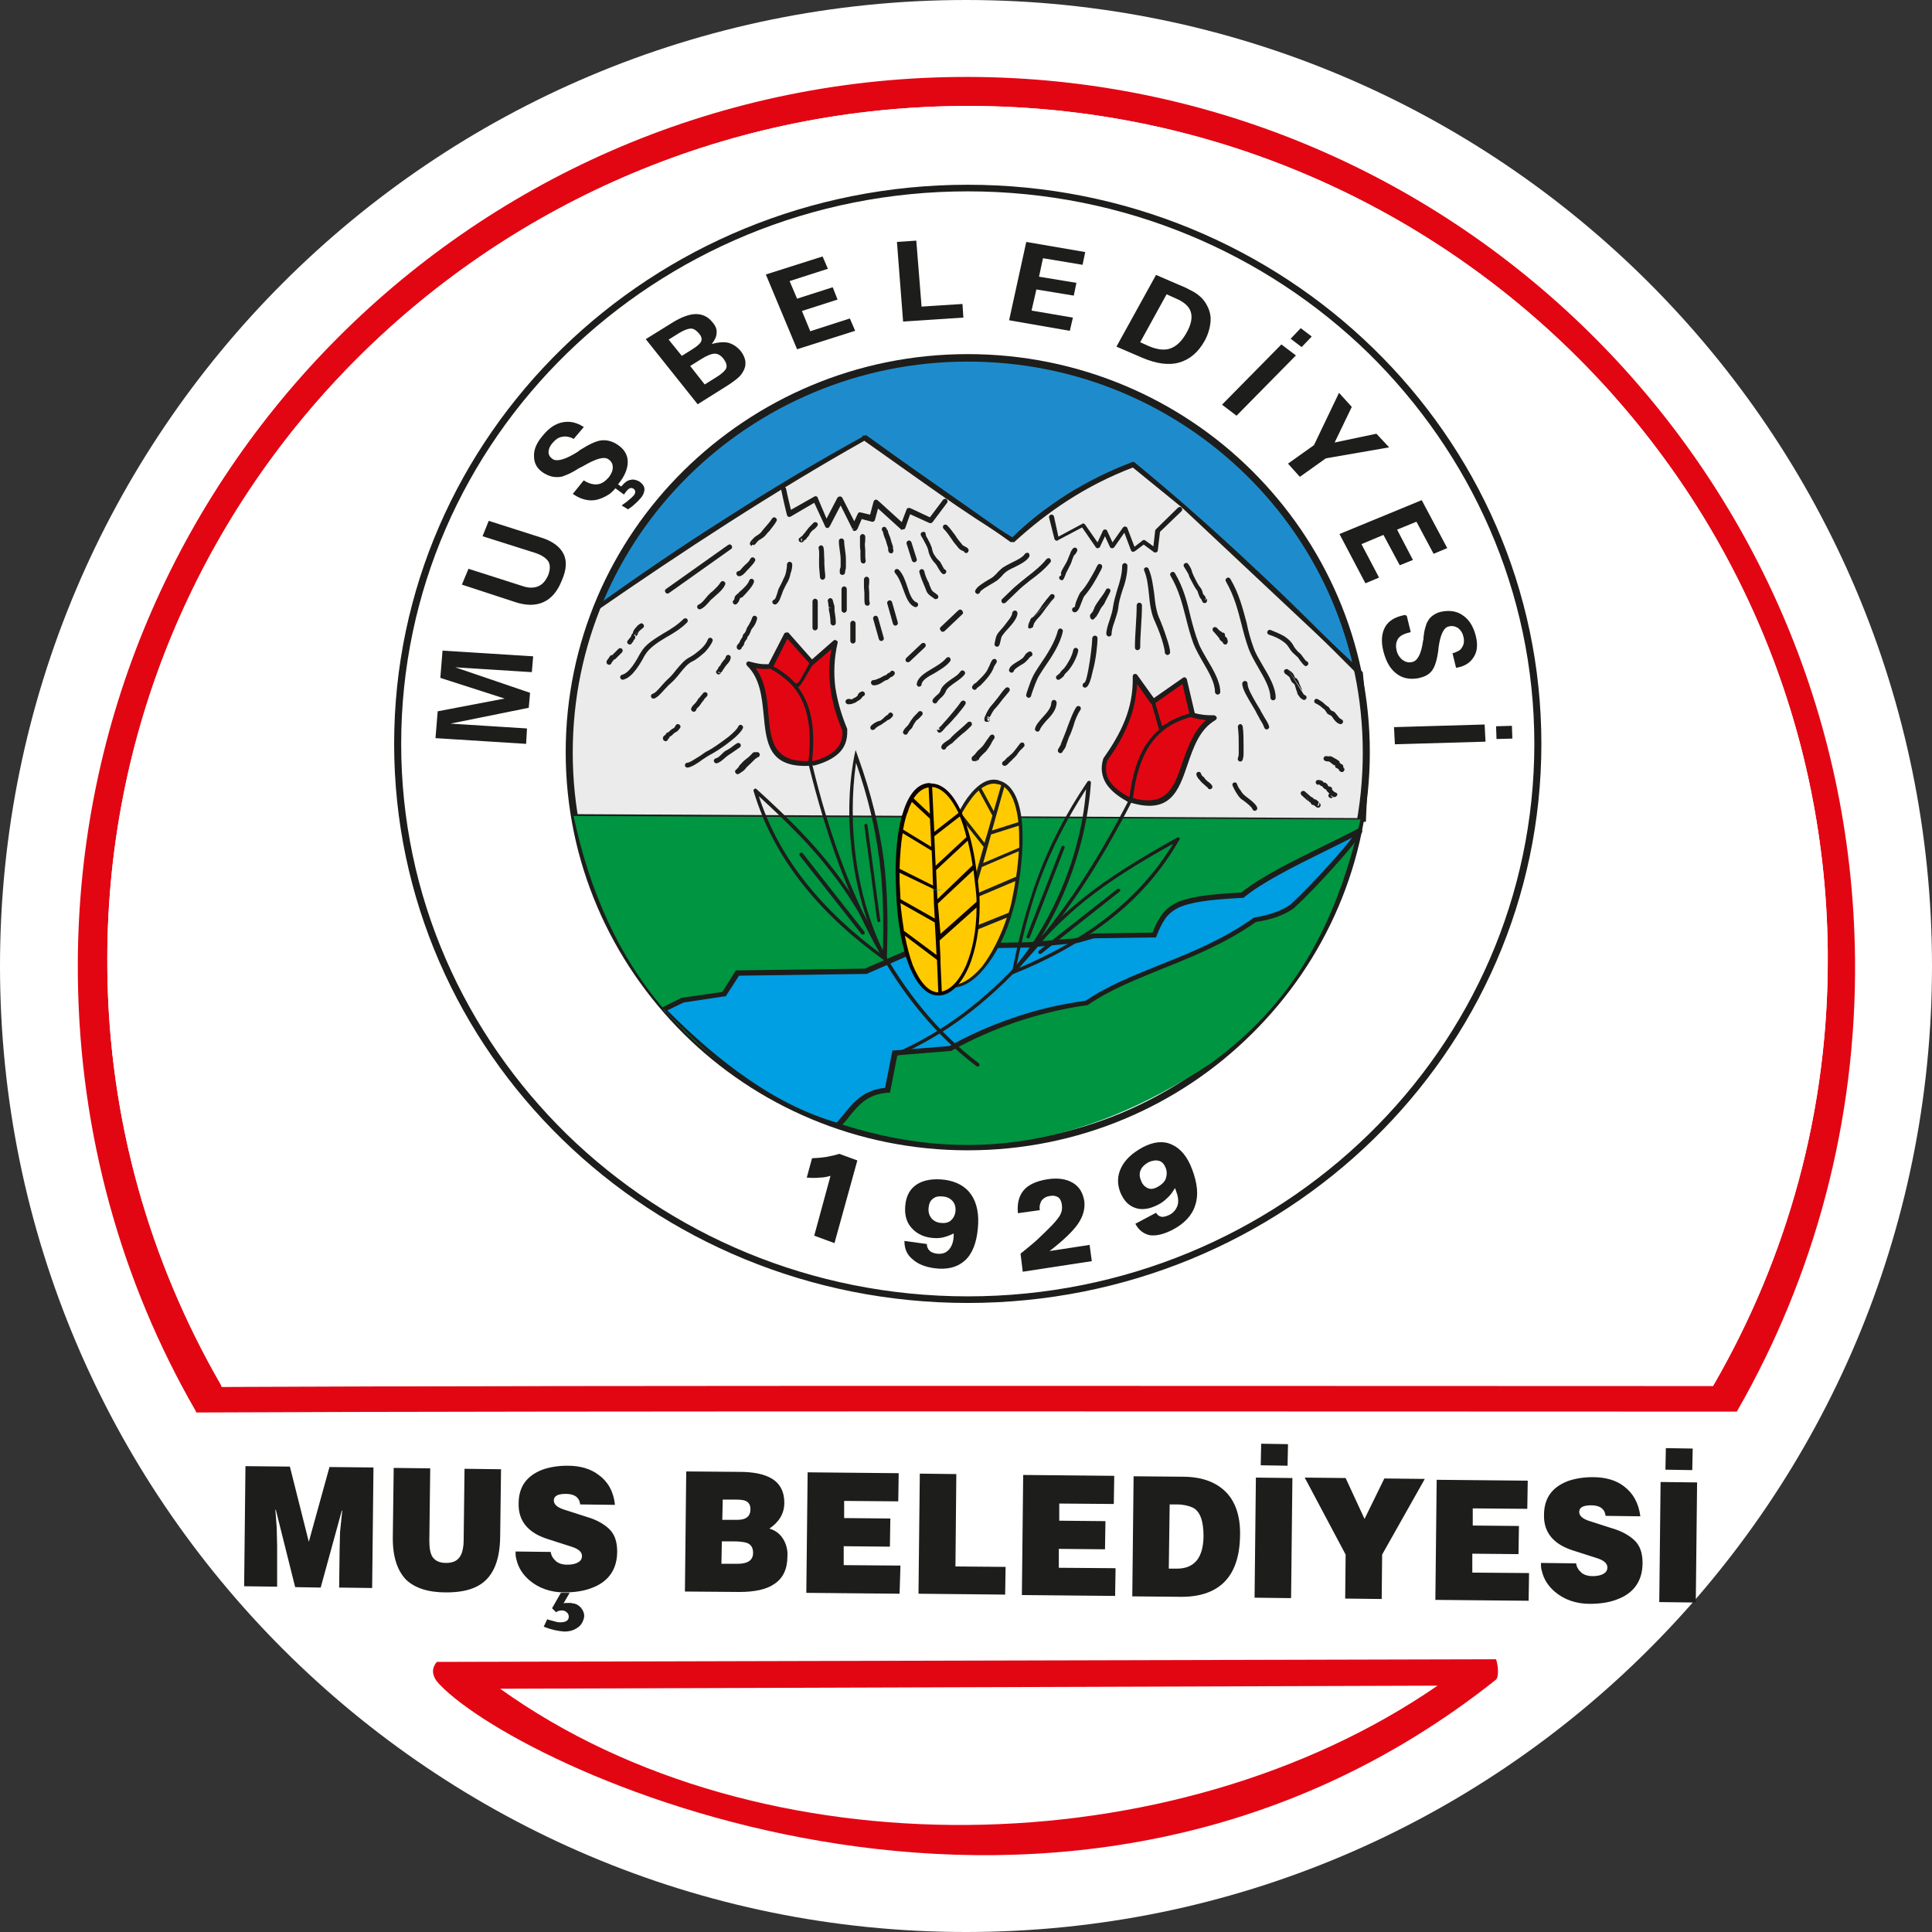 <?xml version="1.0" encoding="UTF-8"?>
<svg id="Layer_2" data-name="Layer 2" xmlns="http://www.w3.org/2000/svg" xmlns:xlink="http://www.w3.org/1999/xlink" viewBox="0 0 439.2 439.2">
  <rect x="0" y="0" width="439.2" height="439.2" fill="#333333" stroke="none"/>
  <defs>
    <style>
      .cls-1 {
        fill: #0e0100;
      }

      .cls-2, .cls-3, .cls-4 {
        fill: none;
      }

      .cls-5 {
        fill: #009540;
      }

      .cls-5, .cls-6, .cls-7, .cls-8, .cls-9, .cls-10, .cls-11 {
        fill-rule: evenodd;
      }

      .cls-6 {
        fill: #ffcb00;
      }

      .cls-7, .cls-12 {
        fill: #fff;
      }

      .cls-8 {
        fill: #009ee2;
      }

      .cls-13 {
        fill: #1d1d1b;
      }

      .cls-3 {
        stroke: #1d1d1b;
        stroke-width: .84px;
      }

      .cls-3, .cls-4 {
        stroke-miterlimit: 22.93;
      }

      .cls-9 {
        fill: #ebebeb;
      }

      .cls-10 {
        fill: #e20613;
      }

      .cls-14 {
        clip-path: url(#clippath);
      }

      .cls-11 {
        fill: #1e8ccc;
      }

      .cls-4 {
        stroke: #009ee2;
        stroke-width: 2.2px;
      }
    </style>
    <clipPath id="clippath">
      <path class="cls-2" d="M217.9,24.1c108-1.2,196.5,84.8,197.6,192,.4,35.9-9.1,69.6-25.9,98.6-.1.1-.1.3-.2.3-72.6,0-259.1-.2-338.9.2-.2,0-.2-.3-.3-.5-16.1-27.9-25.5-60.1-25.8-94.5C23.3,113.1,109.9,25.3,217.9,24.1Z"/>
    </clipPath>
    <clipPath id="clippath-1">
      <path class="cls-2" d="M217.9,24.1c108-1.2,196.5,84.8,197.6,192,.4,35.9-9.1,69.6-25.9,98.6-.1.1-.1.3-.2.3-72.6,0-259.1-.2-338.9.2-.2,0-.2-.3-.3-.5-16.1-27.9-25.5-60.1-25.8-94.5C23.3,113.1,109.9,25.3,217.9,24.1Z"/>
    </clipPath>
    <clipPath id="clippath-2">
      <rect class="cls-2" x="23.3" y="23" width="392.6" height="292.4"/>
    </clipPath>
  </defs>
  <g id="katman_1" data-name="katman 1">
    <path class="cls-7" d="M219.6,0c121.3,0,219.6,98.3,219.6,219.6s-98.3,219.6-219.6,219.6S0,340.9,0,219.6,98.3,0,219.6,0"/>
    <path class="cls-10" d="M217.5,17.5c111.6-1.2,203,88.5,204.2,200.3.4,37.4-9.4,72.6-26.7,102.8-.1.1-.1.3-.2.3-75,0-267.7-.2-350.1.2-.2,0-.2-.4-.3-.5-16.7-29-26.3-62.6-26.7-98.5C16.4,110.3,105.9,18.7,217.5,17.5"/>
    <path class="cls-12" d="M217.9,24.1c108-1.2,196.5,84.8,197.6,192v1.7c.1,35.3-9.4,68.4-25.9,97-.1.1-.1.3-.2.3-72.6,0-259.1-.2-338.9.2-.2,0-.2-.3-.3-.5-16.1-27.9-25.5-60.1-25.8-94.5C23.3,113.1,109.9,25.3,217.9,24.1Z"/>
    <g class="cls-14">
      <rect class="cls-12" x="24.4" y="24.1" width="391.1" height="291.2"/>
    </g>
    <path class="cls-13" d="M311.1,80.3c-23.3-22.7-55.5-36.8-91.1-36.8s-67.8,14.1-91.1,36.8-37.7,54.1-37.7,88.8,14.4,66,37.7,88.8c23.3,22.7,55.5,36.8,91.1,36.8s67.8-14.1,91.1-36.8c23.3-22.7,37.7-54.1,37.7-88.8s-14.5-66-37.7-88.8M220,42c36,0,68.6,14.2,92.2,37.2s38.2,54.8,38.2,89.9-14.6,66.9-38.2,89.9c-23.6,23-56.2,37.2-92.2,37.2s-68.6-14.2-92.2-37.2-38.2-54.8-38.2-89.9,14.6-66.9,38.2-89.9c23.6-23,56.2-37.2,92.2-37.2Z"/>
    <path class="cls-10" d="M99.3,377.8l240.8-.6c.5,1.5.7,4.1-.1,4.7-97.7,77.6-220.5,21.5-240.1,1-2.1-2.2-1.6-3.9-.6-5.1"/>
    <path class="cls-7" d="M113.7,383.9l213.1-.7c-59.8,41.2-154.1,43-213.1.7"/>
    <path class="cls-11" d="M219.7,81.3c49.9,0,90.3,39.9,90.3,89.1s-40.5,89.1-90.3,89.1-90.3-39.9-90.3-89.1,40.4-89.1,90.3-89.1"/>
    <path class="cls-9" d="M196.5,99.7c12.4,8.7,22.4,16.2,33.9,23.1,7.4-6.7,15.9-12.7,27.2-17l11.3,9.2,40.5,38,1.5,15.8-.8,17.6-179.4-.9c-3-16.3-.7-31.9,4.7-47,19.7-13.6,39.8-26.8,61.1-38.8Z"/>
    <path class="cls-3" d="M196.5,99.7c12.4,8.7,22.4,16.2,33.9,23.1,7.4-6.7,15.9-12.7,27.2-17l11.3,9.2,40.5,38,1.5,15.8-.8,17.6-179.4-.9c-3-16.3-.7-31.9,4.7-47,19.7-13.6,39.8-26.8,61.1-38.8Z"/>
    <path class="cls-13" d="M283.5,108.2c-16.3-16.1-38.7-26-63.5-26s-47.3,10-63.5,26c-16.3,16.1-26.3,38.3-26.3,62.9s10.1,46.8,26.3,62.9c16.3,16.1,38.7,26,63.5,26s47.3-10,63.5-26c16.3-16.1,26.3-38.3,26.3-62.9s-10-46.8-26.3-62.9M220,80.5c25.2,0,48.1,10.1,64.6,26.5s26.8,39,26.8,64-10.2,47.6-26.8,64c-16.5,16.4-39.4,26.5-64.6,26.5s-48.1-10.1-64.6-26.5-26.8-39-26.8-64,10.2-47.6,26.8-64c16.5-16.3,39.3-26.5,64.6-26.5Z"/>
    <path class="cls-13" d="M135.5,137.8c-.2.1-.2.4-.1.6.1.2.4.2.6.1,9.6-6.9,19.3-13.6,29.4-20.1,10-6.4,20.4-12.6,31.2-18.6,7.8,5.7,15.5,11,23,16.3,3.3,2.3,6.6,4.6,10.1,7.1.2.1.4.1.5-.1,3.8-3.7,8.1-7.1,12.8-10.1,4.5-2.8,9.3-5.3,14.5-7.2,9.5,7.8,18.2,15.6,26.6,23.5,8.5,7.9,16.5,16,24.6,24.1.2.2.4.2.6,0s.2-.4,0-.6c-8.1-8.2-16.1-16.2-24.6-24.1-8.4-7.9-17.3-15.8-26.8-23.6-.1-.1-.3-.1-.4-.1-5.3,2-10.3,4.5-14.8,7.3-4.7,3-9,6.3-12.7,10-3.1-2.2-6.4-4.5-9.8-6.9-7.6-5.3-15.3-10.7-23.2-16.4-.1-.1-.3-.1-.4,0l.2.3-.2-.3c-10.9,6-21.3,12.2-31.4,18.7-10.3,6.5-20.1,13.2-29.7,20.1"/>
    <path class="cls-5" d="M130.4,185.5c59.8.3,119.1.5,178.9.8-5,21-13.3,40.5-34.3,55.6-29.5,19.4-57.4,23.6-88.9,11.9-28.6-11.1-48.3-33.1-55.7-68.3"/>
    <path class="cls-8" d="M150.8,229.5l4.4-2.2,9.2-1.4,3.1-4.8,29.1-.4,12.9-5.7,24.2-.4,10.8-1,4-1.1,13.8-.2c2.6-6.6,4.4-8.3,20-9,5.5-4.6,15.8-9.1,26.7-14.7-2.1,3.6-11.6,13.7-15.4,17.1-2,1.5-4.9,2.5-8.5,3.1-12.6,9-27.6,11.6-38.2,18.9-11.8,1.6-21.9,5.4-31,10.4l-12.6,1-1.7,8.5c-6.4.4-8.1,4.8-11.2,8-14.5-4-26.9-13.4-39.6-26.1"/>
    <path class="cls-13" d="M155.4,227.9l-3.7,1.8c6.1,6.1,12.2,11.4,18.5,15.7,6.4,4.4,12.9,7.7,20,9.8.6-.6,1.1-1.3,1.7-2,2.2-2.7,4.4-5.4,9.3-5.9l1.6-8.1.1-.4h.4l12.5-1c4.6-2.5,9.4-4.7,14.5-6.4,5.1-1.8,10.6-3.1,16.5-3.9,5-3.4,10.8-5.7,17-8.2,7-2.8,14.4-5.8,21.1-10.6l.1-.1h.1c1.8-.3,3.4-.7,4.8-1.2s2.5-1.1,3.5-1.8c2.1-1.9,5.8-5.7,9.1-9.4,1.9-2.1,3.7-4.2,4.9-5.8-1.9,1-3.8,1.9-5.6,2.8-7.9,3.9-14.9,7.4-19,10.8l-.1.1h-.2c-7.7.4-12,1-14.7,2.3-2.6,1.3-3.6,3.2-4.9,6.4l-.1.3h-.4l-13.7.2-3.9,1.1h-.2l-10.8,1h0l-24,.4-12.8,5.6h-.2l-28.8.4-2.9,4.5-.1.2h-.3l-9.3,1.4ZM150.6,229l4.4-2.2h.2l9-1.3,2.9-4.6.2-.3h.3l29-.4,12.8-5.6h.2l24.1-.4,10.8-.9,3.9-1.1h.2l13.4-.2c1.3-3.2,2.5-5.3,5.3-6.7,2.8-1.4,7.2-2,14.9-2.4,4.3-3.5,11.2-6.9,19.1-10.8,2.5-1.2,5.1-2.5,7.6-3.8l.6-.2.2,1c-1,1.7-3.5,4.7-6.3,7.8-3.3,3.7-7.1,7.6-9.2,9.5h0c-1,.8-2.3,1.4-3.8,2-1.4.5-3,.9-4.9,1.2-6.8,4.8-14.2,7.8-21.2,10.6-6.1,2.5-12,4.8-16.9,8.2l-.1.1h-.1c-5.9.8-11.3,2.2-16.4,3.9-5.1,1.8-9.9,3.9-14.4,6.4l-.1.1h-.1l-12.2,1-1.6,8.1-.1.4h-.4c-4.7.3-6.8,2.9-8.9,5.5-.6.8-1.3,1.6-2,2.3l-.2.2-.3-.1c-16-4.7-28.8-15.3-40-27.2l.1-.1Z"/>
    <path class="cls-13" d="M340.1,165.1l3.6-.1.1,2.9-3.6.1-.1-2.9ZM316.9,165.3l20.6-.6.2,3.9-20.6.6-.2-3.9ZM319.8,140l.9,3.7c-1.3.3-2.3.7-2.8,1.4s-.7,1.6-.4,2.8c.2.9.7,1.6,1.3,2.1.7.5,1.4.7,2.2.5,1.2-.2,2.1-1.8,2.5-4.8l.1-.4v-.4c.1-.8.2-1.5.4-2.2.2-.6.3-1.1.6-1.5.3-.6.7-1,1.3-1.4.6-.4,1.3-.7,2.1-.8,1.8-.3,3.4,0,4.7,1,1.4,1,2.3,2.6,2.8,4.6s.3,3.6-.5,4.8c-.8,1.3-2.1,2.1-3.9,2.4h-.1l-.8-3.3c.5-.1.9-.3,1.3-.5s.7-.5.9-.9c.4-.6.5-1.4.3-2.3-.2-.9-.6-1.5-1.2-2-.6-.4-1.3-.6-2.1-.4-1.2.2-2,1.9-2.4,5v.2c-.3,2.4-.8,4-1.5,4.9s-1.7,1.4-3.2,1.7c-1.9.3-3.5,0-4.9-1.1s-2.3-2.7-2.9-5-.4-4.2.4-5.6c.8-1.4,2.3-2.3,4.5-2.7l.4.2ZM304.5,121.4l18.7-7.7,5.8,10.9-3.1,1.3-3.9-7.3-4.4,1.8,3.6,6.9-3,1.2-3.7-6.9-5,2.1,4,7.6-3.1,1.3-5.9-11.2ZM292.8,105.4l5.9-4.2,5.7-11.9,2.9,3.2-3.9,8.1,9.5-2,2.9,3.1-14.4,2.5-5.9,4.2-2.7-3ZM293.4,77l2.3-2.4,2.5,1.9-2.3,2.4-2.5-1.9ZM277.8,92l13.5-13.7,3.3,2.5-13.5,13.7-3.3-2.5ZM259.2,77.8l2,.9c1.9.8,3.6,1,4.9.5,1.4-.5,2.6-1.7,3.6-3.5,1.1-1.9,1.4-3.5,1-4.8s-1.6-2.3-3.5-3.1l-2-.9-6,10.9ZM253.8,78.8l9-16.3,5.8,2.5c.8.3,1.5.7,2.1,1s1.1.6,1.5.9c.8.6,1.5,1.3,2,2.2.7,1.2,1.1,2.5,1,3.9s-.5,2.9-1.3,4.4c-1.5,2.7-3.4,4.3-5.8,5s-5.2.3-8.5-1.1l-5.8-2.5ZM229.4,72.8l3.9-17.8,13.4,2.3-.6,2.9-9-1.5-.9,4.2,8.5,1.4-.6,2.9-8.5-1.4-1.1,4.8,9.4,1.6-.7,3-13.8-2.4ZM205.3,73.1l-1.4-18.1,4.4-.3,1.2,15,9.3-.6.2,3.1-13.7.9ZM181.2,79.4l-7.1-17,12.9-4.1,1.2,2.8-8.7,2.8,1.7,4,8.1-2.6,1.1,2.8-8.1,2.6,1.9,4.6,9-2.9,1.2,2.8-13.2,4.2ZM158.6,91.9l-11.8-14.8,5.8-3.6c2.2-1.4,4.1-2.1,5.6-2.1s2.8.6,3.8,1.9c.7.8,1,1.6.9,2.4,0,.8-.4,1.6-1.1,2.5,1.4-.4,2.6-.5,3.7-.3,1.1.3,2,.9,2.8,1.8.5.6.8,1.2,1,1.8s.2,1.2.1,1.8c-.2.8-.6,1.5-1.2,2.2-.7.7-1.9,1.6-3.7,2.7l-5.9,3.7ZM160.2,87.4l2.4-1.5c1.5-.9,2.3-1.7,2.5-2.2.2-.6,0-1.3-.6-2.1s-1.3-1.2-2-1.2-1.8.4-3.2,1.3l-2.4,1.5,3.3,4.2ZM155,80.9l2.4-1.5c1.1-.7,1.8-1.3,2-1.8s.1-1.1-.5-1.8-1.2-1.1-1.8-1.1c-.7,0-1.5.3-2.7,1l-2.4,1.5,3,3.7ZM139.9,111c-.6.7-1.2,1.3-2,1.7-.7.4-1.4.7-2.2.9-1.7.4-3.5,0-5.3-1.2l-.2-.1,2.5-3.1c1.1.7,2.1,1,3.1.9s1.8-.7,2.6-1.6c.6-.8.9-1.5.9-2.3s-.4-1.4-1-1.8c-1-.7-2.9-.1-5.8,1.6l-.4.2-.4.2c-.8.5-1.5.9-2.1,1.2s-1.2.5-1.7.7c-.7.2-1.4.2-2.1.1-.7-.1-1.4-.4-2.1-.8-1.5-.9-2.3-2.2-2.3-3.8-.1-1.6.6-3.2,2.1-4.9,1.3-1.6,2.8-2.6,4.4-2.9,1.6-.3,3.1,0,4.7,1l.1.1-2.3,2.7c-.4-.3-.8-.4-1.3-.5-.4-.1-.9-.1-1.3,0-.8.1-1.5.6-2.2,1.4-.6.7-.9,1.4-.9,2.1s.4,1.2,1,1.6c1,.6,3,0,5.8-1.8l.2-.2c2.2-1.4,3.9-2.2,5.1-2.3s2.4.2,3.6,1c1.5,1,2.3,2.3,2.3,3.9s-.7,3.3-2.2,5.1l.7.5.1-.1c.7-.8,1.3-1.3,2-1.4.7-.2,1.4,0,2.1.4.7.5,1.1,1.1,1.1,1.7,0,.7-.3,1.5-1.1,2.3-.3.4-.7.7-1.1,1.1-.2.2-.5.4-.7.6-.3.2-.6.4-.8.6l-1.5-.9c.2-.1.4-.3.7-.5.3-.2.6-.4.9-.7.2-.2.4-.3.6-.5s.3-.3.5-.5c.3-.3.4-.6.4-.9s-.1-.5-.4-.7-.6-.2-.8-.1c-.3.1-.6.4-.9.8l-.3.4c-.1.1-.1.2-.2.2l-1.9-1.4ZM105,132.9l1.5-3.6,12.2,3.9c1.4.5,2.6.5,3.6.1s1.7-1.2,2.3-2.5c.5-1.3.5-2.3.1-3.1-.5-.8-1.5-1.5-3-2l-12-3.8,1.4-3.5,11.9,3.8c2.6.8,4.3,2.1,5.1,3.7.8,1.6.7,3.6-.4,6.1-1,2.5-2.4,4.1-4.2,4.9-1.8.8-4,.8-6.6-.1l-11.9-3.9ZM119.6,169.1l-20.6-1.3.5-6.1,15.2-2.9-14.6-4.7.5-6.2,20.6,1.3-.3,3.6-17.4-1.1,17,5.8-.3,3.4-17.8,3.6,17.4,1.1-.2,3.5Z"/>
    <path class="cls-13" d="M265,265.5c-.3-.8-.8-1.4-1.5-1.6s-1.5-.1-2.4.3c-.9.5-1.5,1.1-1.8,1.8-.3.7-.3,1.5.1,2.4.3.9.9,1.4,1.5,1.7.7.3,1.4.2,2.3-.3s1.5-1.1,1.8-1.8c.3-.9.3-1.7,0-2.5M258.1,278.2l4.7-2.5c.3.5.7.8,1.2.9s1.1-.1,1.8-.4c1-.5,1.6-1.3,1.9-2.2.3-1,.1-2.1-.4-3.4l-.1-.3-.1-.2c-.5.8-1,1.6-1.7,2.2-.7.7-1.4,1.2-2.2,1.6-1,.5-1.9.8-2.7.9-.8.1-1.6.1-2.4-.2-1.5-.5-2.6-1.6-3.4-3.5-.8-2-.7-3.9.2-5.7.9-1.8,2.5-3.3,4.9-4.6,2.5-1.3,4.7-1.5,6.6-.6,2,.9,3.5,2.7,4.6,5.6,1.2,3.2,1.5,5.9.7,8.2-.7,2.3-2.5,4.2-5.2,5.6-2,1-3.7,1.4-5.1,1.2-1.4-.3-2.5-1.1-3.3-2.6ZM248.2,286.7l-15.7,2.4-.5-4.1c1.2-1,2.5-2,3.7-3.1s2.3-2.2,3.4-3.3c1-1.1,1.7-1.9,2-2.6.3-.6.4-1.3.3-2.1-.1-.8-.4-1.4-.8-1.7-.5-.3-1.1-.5-2-.3-.8.1-1.4.5-1.8,1-.2.3-.3.6-.4,1s-.1.8,0,1.2l-5,.7c-.2-2.1.2-3.9,1.3-5.2,1.1-1.3,2.9-2.1,5.3-2.5s4.4-.1,5.9.8,2.3,2.3,2.6,4.2c.2,1.7-.3,3.5-1.5,5.2s-3.3,3.7-6.4,6.1l9.1-1.4.5,3.7ZM217.2,275.4c.1-.9-.1-1.7-.6-2.3-.5-.6-1.2-1-2.2-1.1s-1.7,0-2.3.5c-.6.4-.9,1.1-1,2-.1,1,.1,1.7.6,2.4.5.6,1.2,1,2.1,1.1s1.7,0,2.3-.5c.6-.5,1-1.2,1.1-2.1ZM205.6,282.1l5.1.7c0,.6.2,1.1.6,1.5s1,.6,1.7.7c1.1.1,1.9-.1,2.6-.8.7-.7,1.1-1.7,1.2-3.1v-.7c-.8.4-1.6.7-2.4.9-.9.2-1.7.2-2.6.1-1-.1-2-.4-2.7-.8-.8-.4-1.4-.9-2-1.6-1.1-1.3-1.5-3-1.3-5,.2-2.2,1.1-3.8,2.7-4.8s3.7-1.3,6.3-1c2.7.4,4.7,1.5,6,3.4s1.8,4.5,1.5,7.6c-.3,3.4-1.3,5.9-3,7.4s-4,2.1-6.9,1.7c-2.2-.3-3.8-1-4.9-2-1.3-1-1.9-2.4-1.9-4.2ZM189.7,282.6l-4.6-1.7,3.7-13.6c-.7.2-1.5.4-2.4.4-.9.1-1.9.1-3,0l1.2-4.4c.5,0,1.1-.1,1.7-.1.6-.1,1.1-.1,1.6-.2,1-.2,2-.4,2.9-.7l4.1,1.5-5.2,18.8Z"/>
    <path class="cls-13" d="M384.7,334.2l-6.1-.1.1-4.9,6.1.1-.1,4.9ZM385.5,364.3l-8.3-.1.3-27.3,8.3.1-.3,27.3ZM372.9,344.7l-7.9-.1c-.2-1.6-1.3-2.4-3.3-2.4-1.8,0-2.7.5-2.7,1.5,0,.9.8,1.6,2.4,2.1l5.3,1.7c2,.6,3.6,1.5,4.8,2.6,1.3,1.2,1.9,2.9,1.9,5.2,0,4.1-2,6.9-5.8,8.3-1.8.7-3.9,1-6.2,1-3.2,0-5.9-1-8-2.8-1.5-1.3-2.5-2.9-2.9-4.7-.2-.6-.2-1.2-.2-1.8l8,.1c.1.9.6,1.6,1.3,2.2.7.5,1.5.7,2.4.7,1.4,0,2.4-.3,3-.9.3-.3.4-.7.4-1.1,0-.9-.8-1.6-2.4-2.1l-5.3-1.7c-4.5-1.4-6.8-4.1-6.7-8.1,0-3.8,1.8-6.3,5.4-7.7,1.7-.6,3.6-.9,5.7-.9,2.9,0,5.3.7,7.1,2.1,2.1,1.6,3.3,3.8,3.7,6.8ZM347.5,363.9l-21.2-.2.3-27.3,20.7.2-.1,6.4-12.4-.1v3.9l10.5.1-.1,6.4-10.5-.1v4.3l12.9.1-.1,6.3ZM314.2,353.4l-.1,10.1-8.3-.1.1-10-9.3-17.5,9.3.1,4.3,9.3,4.5-9.2,9.2.1-9.7,17.2ZM292.7,333.2l-6.1-.1.1-4.9,6.1.1-.1,4.9ZM293.5,363.3l-8.3-.1.3-27.3,8.3.1-.3,27.3ZM265.9,342l-.2,14.6h1.8c4,0,6-2.4,6.1-7.3,0-3.6-.8-5.8-2.5-6.6-.9-.4-2.1-.7-3.6-.7h-1.6ZM268.3,363l-10.9-.1.3-27.3,11.1.1c4.2,0,7.4,1.1,9.7,3.3,2.3,2.2,3.5,5.6,3.4,10-.1,9.4-4.7,14.1-13.6,14ZM253.5,362.8l-21.2-.2.3-27.3,20.7.2-.1,6.4-12.4-.1v3.9l10.5.1-.1,6.4-10.5-.1v4.3l12.9.1-.1,6.3ZM228.5,362.5l-19.7-.2.3-27.3,8.3.1-.2,21,11.4.1-.1,6.3ZM204.5,362.3l-21.2-.2.3-27.4,20.7.2-.1,6.4-12.3-.1v3.9l10.5.1-.1,6.4-10.5-.1v4.3l12.9.1-.2,6.4ZM166.8,350.4h-2.7l-.1,5.1h3.6c2.4,0,3.6-.8,3.6-2.5,0-1.4-.7-2.2-2-2.4-.5-.1-1.3-.2-2.4-.2ZM167.2,340.9h-2.9l-.1,4.6h3.5c1.9,0,2.9-.8,2.9-2.4,0-1-.4-1.6-1.1-1.9-.4-.2-1.2-.3-2.3-.3ZM168.1,361.9l-12.4-.1.3-27.3,12.1.1c3.2,0,5.6.5,7.3,1.5,1.9,1.1,2.9,3,2.9,5.5s-1.2,4.4-3.4,5.9c1.8.5,3,1.7,3.7,3.5.3.9.5,1.8.4,2.8,0,2.9-1,5-3,6.3-1.7,1.2-4.4,1.8-7.9,1.8ZM123.6,369.8l.8-1.7c.2.1.5.2,1,.3l1.1.3c.3.1.6.1.9.1,1.2,0,1.9-.4,1.9-1.3,0-.4-.2-.8-.5-1-.3-.3-.7-.4-1.1-.4s-.9.1-1.3.4l-.9-.9,2-3.5h2l-1.4,2.4c.2-.1.5-.1,1-.1h.7c.2,0,.3.1.4.1.6,0,1.2.3,1.8.9.5.6.8,1.2.8,1.9,0,.2,0,.4-.1.7-.3,1-.8,1.7-1.7,2.2-.8.5-1.7.7-2.7.7-1.4-.1-2.9-.4-4.7-1.1ZM139.8,342.1l-7.9-.1c-.2-1.6-1.3-2.4-3.3-2.4-1.8,0-2.7.5-2.7,1.5,0,.9.8,1.6,2.4,2.1l5.3,1.7c2,.6,3.6,1.5,4.8,2.6,1.3,1.2,1.9,2.9,1.9,5.2,0,4.1-2,6.9-5.8,8.3-1.8.7-3.9,1-6.2,1-3.2,0-5.9-1-8-2.8-1.5-1.3-2.5-2.9-2.9-4.7-.2-.6-.2-1.2-.2-1.8l8,.1c.1.9.6,1.6,1.3,2.2.7.5,1.5.7,2.4.7,1.4,0,2.4-.3,3-.9.3-.3.4-.7.4-1.1,0-.9-.8-1.6-2.4-2.1l-5.3-1.7c-4.5-1.4-6.8-4.1-6.7-8.1,0-3.8,1.8-6.3,5.4-7.7,1.7-.6,3.6-.9,5.7-.9,2.9,0,5.3.7,7.1,2.1,2.2,1.6,3.4,3.9,3.7,6.8ZM89.3,349.1l.2-15.4,8.3.1-.2,16.4c0,1.7.2,2.9.7,3.7.6.9,1.6,1.4,3.1,1.4,1.9,0,3-.7,3.6-2.3.2-.7.4-1.6.4-2.7l.2-16.4,8.3.1-.2,15.5c-.1,5.8-1.9,9.5-5.4,11.2-1.8.9-4.1,1.3-6.9,1.3-4.1,0-7.1-1-9.1-2.9-2.1-2.2-3.1-5.5-3-10ZM63,360.7l-7.5-.1.3-27.3,10.1.1,4.3,17.1,4.7-17,10,.1-.3,27.4-7.5-.1.1-8.4.1-4.2.5-4.9h-.1l-4.8,17.5-5.8-.1-4.4-17.6h-.1l.3,4,.1,4.2v9.3Z"/>
    <path class="cls-10" d="M276,163.1c-1.7.1-3.3-.1-4.9-.6l-1.9-8-7.1,5-4.1-5.8c.1,7.5-2.8,13.5-6.7,18.9-1.3,4.2,1.2,6.9,5.1,9,15.5,5.2,10.1-13,19.6-18.5"/>
    <path class="cls-13" d="M273.6,162.5c.8.1,1.5.1,2.3.1.2,0,.4.1.6.3.2.3.1.6-.2.8l-.3-.5.3.5c-3.6,2.1-5,6.2-6.3,10-2.1,6.2-4,11.8-13.8,8.5q-.1,0-.1-.1c-2-1.1-3.6-2.4-4.6-3.9-1-1.6-1.4-3.5-.7-5.7q0-.1.1-.2l.5.3-.5-.3c1.9-2.7,3.6-5.5,4.8-8.5,1.2-3,1.9-6.3,1.8-10,0-.2.1-.4.2-.5.3-.2.6-.1.8.1l-.5.3.5-.3,3.8,5.3,6.6-4.6q.1-.1.2-.1c.3-.1.6.1.7.4l-.5.1.5-.1,1.8,7.7c.6.2,1.3.3,2,.4M274.2,163.7c-.3,0-.5,0-.8-.1-.8-.1-1.7-.3-2.5-.5l.2-.5-.2.5c-.2-.1-.3-.2-.4-.4l-1.7-7.2-6.4,4.5-.3-.5.3.5c-.3.2-.6.1-.8-.1h0l-3.1-4.4c-.2,3.1-.8,6-1.9,8.7-1.2,3.1-2.9,6-4.9,8.7-.5,1.9-.3,3.4.6,4.7.9,1.4,2.4,2.5,4.2,3.5,8.7,2.9,10.4-2.1,12.3-7.8,1.3-3.5,2.5-7.2,5.4-9.6Z"/>
    <path class="cls-13" d="M262.5,159.4c-.1-.2-.3-.3-.5-.3-.2.1-.3.3-.3.5l1.8,6.3c-1.1.9-2,2-2.8,3.1-2.2,3.3-3.4,7.6-4,12.7-7.3,14.2-15.2,26.3-24,36s-18.3,16.9-28.8,21.5c-.2.1-.3.3-.2.5.1.2.3.3.5.2,10.6-4.6,20.3-12,29.1-21.7,8.8-9.7,16.8-21.9,24.1-36.2,0-.1.1-.1.1-.2.6-5.1,1.8-9.3,3.9-12.4,1.6-2.4,3.8-4.3,6.7-5.5.9-.4,1.9-.7,2.9-1,.2-.1.3-.3.3-.5-.1-.2-.3-.3-.5-.3h0c-1.1.3-2.1.6-3,1-.3.1-.6.3-.9.4-1,.5-1.9,1-2.7,1.6l-1.7-5.7Z"/>
    <path class="cls-10" d="M170.2,150.9c1.6.5,3.2.7,4.9.6l3.7-7.3,5.7,6.5,5.4-4.7c-1.8,7.3-.4,13.7,2.1,19.9.2,4.4-2.8,6.4-7,7.6-16.3,1.4-6.8-15.1-14.8-22.6"/>
    <path class="cls-6" d="M227.2,177.9c5.2,1.5,6.1,12.5,3.5,25.6-2.6,13.1-10.1,21.8-15,20.5-5-1.4-5.6-12.1-2.2-25.5,3.3-13.4,8.5-22.1,13.7-20.6"/>
    <path class="cls-13" d="M223.1,179.2l2.8,5.2,1.7-5.9c-.2-.1-.3-.1-.5-.2h-.2c-1.2-.4-2.5,0-3.8.9M218.6,185l5.2,6.6.7-2.3,1.1-3.9-3.1-5.7c-.7.6-1.4,1.4-2,2.3-.6.8-1.3,1.9-1.9,3ZM215.2,193.4l6.3,6.7.7-2.6.2-.8,1.2-4.2-5.4-6.8c-1,2.2-2.1,4.8-3,7.7ZM213.4,200.2l6.1,7.2.9-3.4.1-.2.8-2.9-6.3-6.7c-.1.2-.1.5-.2.7-.3,1.1-.7,2.3-1,3.5-.2.7-.3,1.2-.4,1.8ZM212,207.6l5.1,7.9,1.1-3.9.9-3.3-6-7.2c-.4,2.3-.8,4.4-1.1,6.5ZM215,223.2l1.9-6.7-5-7.7c-.3,2.6-.3,5-.1,7.1.3,3.7,1.4,6.4,3.2,7.3ZM228.9,208.6l-10.1,4.1-1.1,3.8h0v.3l-.2.7h0l-1.7,6.2h0q.1,0,.2.1c2.1.4,4.7-1.1,7.2-4,2.2-2.9,4.2-6.7,5.7-11.2ZM230.8,200.3l-9.7,4.1-2,7.2,10.2-4.1c.1-.3.2-.7.3-1,.3-1,.5-2.1.7-3.2.2-.9.4-2,.5-3ZM231.6,193.5l-8.4,3.6-1.8,6.3,9.6-4.1c.3-2,.5-3.9.6-5.8ZM231.6,187.7l-6.3,2-1.8,6.5,8.2-3.5c0-1.8,0-3.5-.1-5ZM228.3,178.9l-2.8,9.9,6-1.9c0-.3-.1-.6-.1-.9-.5-3.4-1.5-5.9-3.1-7.1ZM227.3,177.5c2.7.8,4.3,3.9,4.9,8.4.6,4.7.2,10.9-1.1,17.7-.2,1.1-.5,2.2-.8,3.2-1.5,5.6-3.9,10.2-6.5,13.3-2.6,3.2-5.5,4.8-8,4.3-.1,0-.2,0-.3-.1-2.6-.7-4.1-3.8-4.5-8.4s.3-10.8,2-17.6c.3-1.2.6-2.4,1-3.6,1.7-5.6,3.7-10.2,5.9-13.3,2.3-3.1,4.7-4.7,7.2-4,0,.1.1.1.2.1Z"/>
    <path class="cls-6" d="M211.6,178.5c5.4,0,9.3,10.2,10.5,23.5s-3.5,23.8-8.7,23.9-8.8-10-9.3-23.8c-.4-13.8,2.2-23.6,7.5-23.6"/>
    <path class="cls-1" d="M207.7,181.5l3.7,3.5-.3-6c-1.3.2-2.4,1-3.4,2.5M205.3,188.6l6.4,3.9-.1-2.4-.2-4-4.1-3.8c-.3.6-.7,1.4-.9,2.2-.5,1.1-.8,2.5-1.1,4.1ZM204.5,197.5l7.6,3.8-.1-2.7v-.8l-.2-4.4-6.6-4c-.4,2.4-.6,5.1-.7,8.1ZM204.7,204.4l7.8,4.4-.2-3.5v-.2l-.1-3-7.7-3.7v.3c0,1.1,0,2.2.1,3.4,0,.8.1,1.5.1,2.3ZM205.5,211.6l7.4,5.5-.2-4-.2-3.4-7.8-4.4c.2,2.2.5,4.3.8,6.3ZM213.3,225.6l-.3-7.4-7.3-5.5c.5,2.5,1.1,4.8,1.8,6.7,1.6,3.8,3.5,6.1,5.8,6.2ZM222,206.3l-8.4,7.5.2,3.9h0v1l.3,6.7c2-.4,4-2.5,5.5-5.9,1.4-3.3,2.4-7.9,2.4-13.2ZM221.3,197.8l-8.1,7.6.6,6.9,8.2-7.3c0-.9-.1-1.9-.2-2.9-.2-1.5-.3-2.9-.5-4.3ZM220,191.1l-7.2,6.7.3,6.6,8-7.7c-.3-2-.7-3.9-1.1-5.6ZM218.2,185.6l-5.8,4.5.3,6.7,7-6.5c-.4-1.7-.9-3.3-1.5-4.7ZM211.9,178.9l.5,10.2,5.5-4.3c-1.7-3.5-3.7-5.7-6-5.9ZM211.6,178.1c2.8,0,5.2,2.5,7,6.6,1.3,3,2.4,6.8,3.1,11.2h0v.1c.3,1.9.6,3.9.8,6,.1,1.1.2,2.1.2,3.2.1,5.8-.9,11-2.5,14.7-1.7,3.8-4,6.2-6.5,6.4h-.3c-2.7.1-5-2.5-6.7-6.7-1.7-4.3-2.8-10.4-3-17.5,0-1.2-.1-2.3-.1-3.5,0-6,.6-11,1.9-14.6,1.3-3.7,3.2-5.9,5.8-6l.3.1Z"/>
    <path class="cls-13" d="M183.3,200.8c4.7,5.9,10.4,11.2,16.9,16-3.5-7.2-6.9-13-11.2-18.5-4.3-5.6-9.5-10.9-16.5-17.3,2.4,7.3,6.1,13.9,10.8,19.8M201,218.3c-7-5-13.2-10.6-18.3-17-5.1-6.4-9-13.5-11.4-21.5-.1-.2.1-.4.3-.5.1-.1.3,0,.4.1,7.6,6.9,13.1,12.5,17.6,18.4,4.6,5.9,8.2,12.1,11.9,20h0c.1.2,0,.4-.2.5,0,.1-.2.1-.3,0Z"/>
    <path class="cls-13" d="M182.5,194c-.1-.2-.4-.2-.6-.1s-.2.4-.1.6l14,17.8c.1.2.4.2.6.1s.2-.4.1-.6l-14-17.8Z"/>
    <path class="cls-13" d="M194.6,195.3c1,7.3,3.1,14.5,6.1,20.8.2-7.2.1-13.8-.8-20.7-.9-6.9-2.5-14-5.3-22-1,7-1,14.5,0,21.9M200.8,218c-3.4-6.8-5.8-14.6-6.9-22.5-1.2-8.1-1.1-16.2.3-23.6l.3-1.4.5,1.4c3.1,8.6,4.9,16.2,5.9,23.5.9,7.4,1,14.6.7,22.4l-.1,1.5-.7-1.3Z"/>
    <path class="cls-13" d="M197.2,187.6c0-.2-.2-.4-.4-.3-.2,0-.4.2-.3.4l2.9,21.6c0,.2.2.4.4.3.2,0,.4-.2.3-.4l-2.9-21.6Z"/>
    <path class="cls-13" d="M252.1,209.2c-6.4,5-13.7,9-21.7,12.2-.1.1-.3.1-.4,0-.2-.1-.2-.4-.1-.6,5.5-6.9,10.5-12,16.3-16.6,5.8-4.7,12.5-8.8,21.4-13.8.1-.1.3-.1.4,0,.2.1.3.4.1.5l-.3-.2.3.2c-4.1,7.2-9.5,13.3-16,18.3M231.5,220.1c7.4-3.1,14.2-6.9,20.1-11.5,6-4.7,11.1-10.2,15.1-16.8-8.3,4.6-14.6,8.6-20.1,13-5.3,4.3-10,9.1-15.1,15.3Z"/>
    <path class="cls-13" d="M254.5,202.7c.2-.1.2-.4.1-.5-.1-.2-.4-.2-.6-.1l-17.8,14c-.2.1-.2.4-.1.6s.4.2.6.1l17.8-14.1Z"/>
    <path class="cls-13" d="M242.7,200.9c-2.9,7.4-7,14.5-11.9,20.2-.1.1-.2.2-.4.2s-.4-.3-.3-.5c1.5-7.6,3.3-14.6,5.9-21.6s6.1-13.9,11.2-21.5c.1-.1.2-.2.4-.2s.4.2.4.4c-.5,7.5-2.3,15.4-5.3,23M231.1,219.4c4.4-5.5,8.1-12,10.8-18.8,2.8-7,4.5-14.3,5-21.2-4.6,7.1-7.8,13.6-10.3,20.1-2.4,6.4-4,12.9-5.5,19.9Z"/>
    <path class="cls-13" d="M178.7,111.1c-.1-.3-.3-.5-.7-.4-.3.1-.5.4-.4.7.6,2.9,1.3,5.7,1.3,5.7l.5-.1-.5.1c.1.3.4.5.7.4.1,0,.1-.1.2-.1l5.3-3.1,2.5,5.4.5-.2-.5.2c.1.3.5.4.7.3.1-.1.2-.2.3-.3l2.5-4.8,2.7,5.4.5-.2-.5.3c.1.3.5.4.8.2.1-.1.2-.2.3-.3l1-2.3,2.3.6c.3.1.6-.1.7-.4h0l.7-2.6,5.4,4.9.4-.4-.5.1c.2.2.6.2.8,0q.1-.1.1-.2l1.1-3.1,4.4,2c.3.1.5,0,.7-.2l3.3-4.4c.2-.2.1-.6-.1-.8s-.6-.1-.8.1l-3,4-4.5-2.1h-.1c-.3-.1-.6,0-.7.3l-1.1,2.9-5.4-4.9c-.1-.1-.2-.1-.3-.2-.3-.1-.6.1-.7.4l.5.1-.5-.1-.8,3-2.1-.5c-.3-.1-.6,0-.7.3l-.8,1.7-2.7-5.3c-.1-.1-.1-.2-.3-.3-.3-.1-.6,0-.8.2l.5.3-.5-.3-2.5,4.8-2-4.7v-.1c-.2-.3-.5-.4-.8-.2h0l-5.3,3c-.2-.9-.7-2.8-1.1-4.8"/>
    <path class="cls-13" d="M171.1,123.4h0v-.3c.3.1.4.3.4.6,0-.2,0-.4-.2-.5h0c-.1-.1-.2,0-.2.2h0ZM176.5,118.5c.2-.3.1-.6-.2-.8-.3-.2-.6-.1-.8.2-.5.8-1,1.3-1.5,1.9-.3.3-.6.7-.9,1.1-.3.4-.7.6-1.1.9l.3.5-.3-.5h0l-.2.1h0l-.1.1c-.3.2-.7.7-1,1h0c0,.1-.1.1-.1.2-.2.3-.2.6.1.8l.2-.2-.2.2c.1.1.2.1.3.1h-.1l.1-.3c.2.1.3.1.5,0h.1s0,.1-.1.1c-.1.1-.3.2-.4.2.2,0,.4-.1.5-.3h0l.1-.1h0c.2-.3.7-.8.8-.9h0v-.1.1l.2-.1h0c.5-.3,1-.6,1.4-1.1.3-.4.6-.7.9-1,.4-.6,1-1.2,1.5-2.1Z"/>
    <path class="cls-13" d="M182.3,123.1s-.1,0-.1-.1c-.1-.1-.2-.4-.1-.5h.1v-.1h.1v.7ZM185.7,119.7c.2-.2.3-.6.1-.8-.2-.2-.6-.3-.8-.1-.4.4-.7.7-1.1,1.1-.1.2-.3.3-.3.4h0c-.2.2-.3.4-.4.5-.1.2-.3.4-.5.6-.1.1-.2.3-.3.4h0v.1h0v-.1h0c-.1.1-.2.1-.3.2h0c-.1.1-.1.2-.2.2h0c-.3.1-.4.4-.3.7s.4.4.7.4c.3-.1.4-.3.5-.4v-.1h.1c.1-.1.2-.1.3-.2l.1-.1-.4-.3.4.3q.1-.1.1-.2s0-.1.1-.1c.3-.3.5-.6.6-.9.1-.1.2-.3.3-.4h0c.2-.2.3-.3.4-.4.3-.1.6-.5.9-.8Z"/>
    <path class="cls-13" d="M215.3,119.4c-.2-.2-.6-.2-.8,0-.2.2-.2.6,0,.8.8.8,1.3,1.6,1.8,2.3.3.4.5.8.8,1.1l.9,1.1c.2.2.5.4.8.5.1.1.3.1.3.1.1.3.4.5.7.4.3-.1.4-.4.4-.7-.1-.4-.5-.6-.9-.8-.2-.1-.3-.2-.4-.2l-.9-1.1c-.2-.3-.5-.6-.7-1-.6-.8-1.2-1.7-2-2.5"/>
    <path class="cls-13" d="M267.1,130.3c-.2-.3-.5-.4-.8-.2s-.4.5-.2.8c1.9,3.2,2.7,6.5,3.5,9.6.5,2,1,3.9,1.7,5.8.5,1.3,1.3,2.7,2.1,4.1,1.4,2.4,2.8,4.8,2.8,6.9,0,.3.3.6.6.6s.6-.2.6-.6c0-2.3-1.5-4.9-3-7.4-.8-1.4-1.6-2.7-2-3.9-.7-1.8-1.2-3.7-1.7-5.6-.8-3.4-1.6-6.7-3.6-10.1"/>
    <path class="cls-13" d="M274.1,136l-.2.1.2-.1ZM274.1,136h0c-.2,0-.5.1-.3.1h-.1.1l.3-.1h0ZM273.8,135.9s-.1,0,0,0l-.1.1.1-.1-.1.1.1-.1h.2-.2.2-.2ZM270.1,128.2c-.2-.3-.5-.3-.8-.1s-.3.5-.1.8c.4.6.6,1,.9,1.5.1.1.1.3.2.5l.1.3c.6,1.1,1.1,2.2,1.7,3,.2.2.2.5.3.7.1.3.2.5.3.8.1.1.1.2.2.3h0c.1.1.1.2.2.2h0c.1.3.3.9.7.9s.6-.2.6-.7c0-.2-.1-.3-.2-.4,0,.2,0,.3-.2.4h-.1c.1-.1.2-.3.2-.4h0v-.1h0c-.1-.3-.2-.5-.4-.6h0c0-.1-.1-.1-.1-.1-.1-.1-.1-.3-.2-.5-.1-.4-.2-.7-.5-1.1-.6-.7-1.1-1.8-1.6-2.8l-.1-.3c-.1-.2-.2-.3-.2-.5-.2-.7-.4-1.1-.9-1.8Z"/>
    <path class="cls-13" d="M276.6,142.7c-.2-.2-.6-.2-.8,0-.2.2-.2.6,0,.8.5.5.6.7.8.9l.5-.3-.5.3h0c.1.1.2.2.3.4.1.1.2.2.3.3h0c0,.2.1.4.3.5.1.2.3.3.5.3h.2-.2c.2,0,.6,0,.3,0h-.4c0,.1,0,.2.1.2.1.3.4.5.7.4.3-.1.4-.4.4-.7v-.1c-.1-.3-.1-.8-.5-.9,0-.1-.1-.1-.1-.2,0-.6-.2-.8-.6-.8h-.1c0-.1-.1-.1-.1-.2h0c-.4-.1-.5-.3-1.1-.9"/>
    <path class="cls-13" d="M288.8,143.2c-.3-.1-.6.1-.7.4-.1.3.1.6.4.7,1,.3,1.9.7,2.7,1.2.8.5,1.4,1,1.8,1.7.3.5.6.9.9,1.2s.7.6,1.1,1l.4-.4-.4.4h0c.1.1.3.4.5.7.4.5.8,1.1,1.2,1.3.3.1.6-.1.7-.4.1-.3-.1-.6-.4-.7-.1,0-.4-.4-.7-.8-.2-.3-.5-.7-.7-.9h0c-.4-.3-.7-.6-.9-.9-.3-.3-.5-.6-.7-1-.5-.9-1.2-1.5-2.1-2.1-1.1-.6-2.1-1-3.1-1.4"/>
    <path class="cls-13" d="M239.6,117.4c-.1-.3-.4-.5-.7-.4-.3.1-.5.4-.4.7l1.2,4.8.5-.1-.5.1c.1.3.4.5.7.4q.1,0,.1-.1l5.5-2.9,3.1,4.5.5-.3-.5.3c.2.3.5.3.8.1.1-.1.2-.2.2-.3l1.1-2.3,1.1,2.4.5-.2-.5.2c.1.3.5.4.7.3.1,0,.2-.1.3-.2l2.3-3.3,1.5,4,.5-.2-.5.2c.1.3.4.4.7.3.1,0,.1-.1.2-.1l2-1.5,2.3,1.7h0c.2.2.6.1.8-.1.1-.1.1-.2.1-.3l.5-4.2,4.9-4.7c.2-.2.2-.6,0-.8s-.6-.2-.8,0l-5,4.9c-.1.1-.2.2-.2.4l.6.1-.6-.1-.4,3.5-1.8-1.3c-.2-.2-.5-.2-.7,0h0l-1.8,1.4-1.6-4.2c0-.1-.1-.2-.2-.3-.3-.2-.6-.1-.8.1l-2.4,3.4-1.2-2.6c0-.1-.2-.3-.3-.3-.3-.1-.6,0-.7.3l.5.2-.5-.2-1.2,2.6-2.8-4c-.2-.3-.5-.4-.7-.2l-5.4,2.9-1-4.6Z"/>
    <path class="cls-13" d="M294.7,154.7h0v-.1.1ZM292.8,152.2c.1.1.2.1.3.2.3.2.6.4.9.8.1.2.2.4.3.6h0c0,.1.1.2,0,.3h.1c.3,0,.5.2.6.5.1.1.2.2.2.3h0c.1.2.2.7.4,1,.1.3.2.5.3.6h0v.1c0,.1.1.1.1.2h0v.2h0c.1.1.2.2.3.4h0M292.8,152.2c-.2-.2-.6-.1-.8.1-.2.2-.1.6.1.8.1.1.2.2.4.3.3.2.5.4.7.6,0,0,.1.2.1.3h0c.2.4.3.8.7,1,.1.2.2.2.3.3.1.3.2.6.3,1,.1.3.2.6.3.8h0v.2c.1.1.1.2.2.4h0l.1.1.1.1c.1.2.2.4.4.5.2.2.4.3.6.4.3.1.6-.1.7-.4.1-.3-.1-.6-.4-.7-.1,0-.1-.1-.2-.1"/>
    <path class="cls-13" d="M299.5,158.9c-.3-.1-.6,0-.7.3s0,.6.3.7c.8.4,1.2.7,1.6,1.1.2.1.4.3.5.4l.4-.4-.4.4h0s.1.2.2.3h0c.1.2.3.4.4.6l.6.3h0c.1,0,.2.1.2.1h0c.1.1.3.3.4.5.4.6.9,1.2,1.6,1.4.3.1.6-.1.7-.4.1-.3-.1-.6-.4-.7-.3-.1-.7-.6-1-1-.2-.2-.3-.4-.5-.6h0c-.1-.1-.3-.2-.6-.3h0l-.2.5.2-.5c-.1-.1-.3-.1-.3-.2,0,0-.1-.2-.2-.3h0c-.1-.2-.3-.4-.4-.5h-.1c-.2-.2-.4-.3-.5-.4-.5-.5-.9-.8-1.8-1.3"/>
    <path class="cls-13" d="M301.6,171.9c-.3-.1-.6.1-.7.4-.1.3.1.6.4.7.3.1.5.1.6.1h.1c.2,0,.3.1.4.2h0s.1,0,.1.1c.1.1.2.1.3.2q.1,0,.1.1c.1.1.2.2.4.2q.1.1.2.1c0,.3.1.6.4.6.1.1.2.2.4.2,0,.3.2.5.6.7.3.1.6-.1.7-.4.1-.2,0-.5-.2-.6h0s-.1,0-.1-.1h0q.1,0,.1.1c0-.4-.1-.7-.5-.8-.1-.1-.2-.2-.3-.2,0-.1-.1-.2-.1-.3v-.1c-.1-.1-.2-.2-.4-.3-.1-.1-.3-.2-.3-.2-.1-.1-.2-.1-.3-.2h-.1c-.4-.3-.6-.4-1-.5h0l-.1.6.1-.6c-.4.1-.6,0-.8,0Z"/>
    <path class="cls-13" d="M299.7,177.3c-.3,0-.6.2-.6.5s.2.6.5.6c.1,0,.2-.1.3-.1.1.2.2.3.6.4,0,.1.1.1.2.2.1.2.2.3.4.4.1.1.3.2.4.2,0,.1.1.2.2.4l.1.1.1.1.3.3h0c-.1.1-.1.2-.2.3-.1.3.1.6.4.7.2.1.5,0,.6-.2-.2,0-.4-.1-.5-.4l.2.1c.1.1.2.2.4.2v.1h.2c.2,0,.3-.1.4-.1h0c.5-.4.4-.8-.2-1h-.1l-.2-.2h0l-.1-.1h0l-.4.4.4-.4-.3-.3c.1-.3,0-.6-.6-.7h0c-.1,0-.2-.1-.3-.1h0c0-.2-.1-.4-.3-.5-.1-.2-.3-.3-.5-.3h-.2c-.3-.5-.6-.5-1.2-.6Z"/>
    <path class="cls-13" d="M299.8,182.7h.1-.1ZM296.6,179.9c.2.2.5.4.7.6.3.3.6.5.8.7h.1c.1.1.2.1.3.2h0l.1.1c.1.1.1.2.2.2h0c.3,0,.5.1.6.3.3.1.4.3.4.5h-.1l.1.1h-.1l-.2.7c.3-.1.5-.4.4-.7h0v-.1c.2.1.4.4.3.7-.1.3-.4.5-.7.4-.3-.1-.5-.3-.5-.4-.2,0-.3-.1-.4-.2-.1,0-.2,0-.4-.1h0l.2-.3-.2.3c-.2-.2-.2-.3-.3-.5h0c-.1,0-.2-.1-.3-.1M296.6,179.9c-.2-.2-.6-.1-.8.1-.2.2-.1.6.1.8.2.1.4.4.7.6.3.3.6.6,1,.8h.1-.1"/>
    <path class="cls-13" d="M281.2,178.2c-.1-.3-.4-.4-.7-.3-.3.1-.4.4-.3.7.2.4.5,1.1.9,1.7.3.5.6.9.9,1.2.2.2.4.3.7.5h0c.8.6,1.9,1.5,2,1.9.1.3.4.5.7.4.3-.1.5-.4.4-.7-.2-.7-1.4-1.7-2.4-2.4h0l-.3.4.3-.4c-.2-.2-.5-.4-.6-.5-.2-.2-.5-.5-.7-.9-.5-.6-.8-1.2-.9-1.6"/>
    <path class="cls-13" d="M273,175.8c-.1-.3-.4-.4-.7-.3-.3.1-.4.4-.3.7.1.4.4.8.7,1.1l.4-.3-.4.3h0c.3.4.7.8,1.1,1.1l.2.2h0c.2.2.5.4.5.4.1.3.4.5.7.4.3-.1.5-.4.4-.7-.1-.3-.5-.6-.8-.9h0l-.4.4.4-.4c-.1,0-.1-.1-.2-.1-.3-.3-.7-.6-.9-1h0c-.5-.3-.6-.6-.7-.9"/>
    <path class="cls-13" d="M282.5,165.1c-.1-.3-.3-.5-.6-.5-.3.1-.5.3-.5.7.2,1.3.2,2.9.2,4.3v1.7c0,.4-.1.8-.2,1.1s.1.6.4.7c.3.1.6-.1.7-.4.1-.3.2-.8.2-1.3v-1.3h0v-.4c0-1.5,0-3.2-.2-4.6"/>
    <path class="cls-13" d="M283.6,155.4c0-.3-.2-.6-.6-.6-.3,0-.6.3-.6.6,0,1.3,1.3,3.3,2.3,5,.4.7.8,1.3,1,1.8.2.4.5.8.7,1.3.4.6.8,1.3,1,1.9.1.3.4.5.7.4.3-.1.5-.4.4-.7-.2-.7-.7-1.4-1.1-2.1-.2-.4-.5-.8-.7-1.2-.2-.5-.7-1.2-1.1-1.9-.9-1.6-2-3.4-2-4.5"/>
    <path class="cls-13" d="M151.4,133.9c-.3.2-.3.5-.1.8.2.3.5.3.8.1l14.1-10c.3-.2.3-.5.1-.8-.2-.3-.5-.3-.8-.1l-14.1,10Z"/>
    <path class="cls-13" d="M187.2,124.4c-.1-.3-.4-.5-.7-.4-.3.1-.5.4-.4.7.2.7.1,1.6.1,2.5v.9c0,.5,0,1.1.1,1.7,0,.5.1.9.1,1.4,0,.3.3.6.6.6s.6-.3.6-.6c0-.4,0-.9-.1-1.4,0-.5-.1-1.1-.1-1.6v-.9c-.1-1,0-2-.2-2.9"/>
    <path class="cls-13" d="M180.1,128.3c0-.3-.3-.6-.6-.6s-.6.3-.6.6c0,.6-.1,1.2-.2,1.7s-.3,1.1-.6,1.6l.5.2-.5-.2h0c-.1.3-.3.7-.5,1.1-.3.6-.7,1.2-.8,1.8-.1.3-.2.7-.4,1.2-.1.3-.3.6-.4.6-.3.1-.5.4-.4.7s.4.5.7.4c.4-.1.8-.7,1-1.2s.4-1,.5-1.3c.1-.4.4-1,.7-1.6.2-.4.4-.8.6-1.1h0c.3-.6.5-1.2.6-1.8.3-.8.4-1.4.4-2.1"/>
    <path class="cls-13" d="M171.4,132.3c.1-.3-.1-.6-.4-.7-.3-.1-.6.1-.7.4-.2.7-1.2,1.7-1.9,2.3-.2.2-.4.3-.5.5l-.1.1.3.4-.3-.4h0c-.3.2-.8.6-.8,1h0c0,.1-.1.2-.1.4h.1c-.3.1-.5.4-.4.7s.4.5.7.4c.2-.1.4-.3.6-.6.1-.2.2-.5.3-.7v-.1l-.6-.1.6.1.4-.2h.1c.1-.1.2-.1.2-.2.1-.1.3-.3.5-.5.6-.7,1.7-1.8,2-2.8"/>
    <path class="cls-13" d="M171.6,127.6c.2-.3.1-.6-.2-.8-.3-.2-.6-.1-.8.2-.3.6-.7,1-1.1,1.3-.1.1-.2.2-.3.3-.1.1-.2.2-.3.3-.3.3-.7.9-.9.9-.3,0-.6.2-.6.6,0,.3.3.6.6.6.7,0,1.4-.8,1.8-1.3.1-.1.2-.2.2-.2.1-.1.2-.2.3-.3.4-.5.9-.9,1.3-1.6"/>
    <path class="cls-13" d="M164.8,133c.2-.3.1-.6-.2-.8-.3-.2-.6-.1-.8.2-.5.8-1.1,1.3-1.7,1.9-.4.3-.7.6-1.1,1-.2.2-.3.4-.5.6-.5.6-1.1,1.3-1.6,1.5-.3.1-.5.4-.4.7s.4.5.7.4c.8-.3,1.5-1.1,2.1-1.8.2-.2.3-.4.5-.5.3-.3.7-.6,1-.9.8-.7,1.5-1.3,2-2.3"/>
    <path class="cls-13" d="M143.4,146.1h-.1q-.1,0-.2-.1l.3.1ZM146.1,142.8c-.2.1-.4.3-.6.5s-.4.5-.5.7h0v.1c-.1.2-.2.4-.3.5l-.4-.3M146.1,142.8c.3-.2.4-.5.2-.8-.2-.3-.5-.4-.8-.2s-.6.4-.8.7c-.3.3-.5.6-.7.9l.5.3-.5-.3v.1c0,.1-.1.1-.1.2h0v.2l-.1.1h0q-.1.1-.2.2v.1c-.1.2-.1.3-.2.4h0c0,.1,0,.2-.1.2q-.1.1-.2.2h0c-.1.1-.1.2-.2.3h0c-.1.1-.2.2-.3.4-.1.3.1.6.4.7s.6-.1.7-.4h0c.1-.1.3-.2.3-.5h0l.1-.1c.2-.2.3-.4.3-.6h-.1.1c0-.1,0-.2.1-.2h0l-.4-.3"/>
    <path class="cls-13" d="M156.2,141.5c.2-.2.2-.6,0-.8s-.6-.2-.8,0c-1.3,1.3-3,2.4-4.6,3.3-2.1,1.3-4.1,2.5-5.1,4.3h0l-.2.3c-.8,1.5-2.4,4.4-4.1,4.8-.3.1-.5.4-.4.7s.4.5.7.4c2.1-.5,3.9-3.7,4.8-5.4l.2-.3h0c.9-1.5,2.7-2.7,4.7-3.9,1.6-.9,3.3-1.9,4.8-3.4"/>
    <path class="cls-13" d="M172.1,140.7c.1-.3-.1-.6-.4-.7-.3-.1-.6.1-.7.4-.2.6-.5,1.2-.8,1.7-.2.3-.4.6-.5.9h0c0,.1-.1.2-.1.3h0c-.1.3-.3.6-.4.7-.3.2-.3.4-.4.7v.1c-.1.2-.3.4-.4.6-.1.2-.2.4-.3.6l.5.2-.5-.2h0c0,.1-.1.2-.2.3-.2.2-.4.4-.4.7-.1.3.1.6.4.7.3.1.6-.1.7-.4,0-.1.1-.2.2-.3.2-.2.3-.4.4-.7v-.1c0-.1.1-.2.2-.4s.2-.3.3-.4c.1-.2.2-.3.2-.5v-.1c.3-.2.5-.7.7-1.1h0c0-.1.1-.2.1-.3h0l-.5-.3.5.3c.1-.3.3-.6.5-.8.4-.5.7-1.1.9-1.9"/>
    <path class="cls-13" d="M191.9,123c0-.3-.3-.6-.6-.6s-.6.2-.6.6c0,.7.1,1.4.2,2.1.1.7.2,1.4.2,2.1v1.5c0,.2,0,.3-.1.5s-.1.5-.1.9c0,.3.2.6.6.6.3,0,.6-.2.6-.6,0-.2.1-.4.1-.6.1-.2.1-.5.1-.8v-1.5c0-.8-.1-1.5-.2-2.2s-.2-1.4-.2-2"/>
    <path class="cls-13" d="M196.7,122c0-.3-.3-.6-.6-.6s-.6.3-.6.6v1.7c0,.5,0,1,.1,1.4l.6-.1-.6.1v1c0,.6,0,1.1.1,1.6.1.3.4.4.7.4.3-.1.4-.4.4-.7-.1-.3-.1-.8-.1-1.2v-1.1c0-.4-.1-.9-.1-1.4.1-.5.1-1.1.1-1.7"/>
    <path class="cls-13" d="M201.5,120.1c-.1-.3-.5-.4-.7-.3-.3.1-.4.5-.3.7s.1.3.2.4c.1.1.1.3.1.4.1.4.2.6.3.9l.1.2h0c.1.3.3.8.4,1.3l.1.2.5-.1-.5.1v.1c0,.1.1.2.1.3s.1.2.1.2v.5c0,.1.1.3.1.4.1.3.4.4.7.4.3-.1.4-.4.4-.7,0-.1,0-.2-.1-.3v-.4c0-.3-.1-.5-.2-.7v-.1h0l-.1-.2c-.1-.5-.3-1-.4-1.4h0l-.1-.2c-.1-.3-.2-.5-.3-.8,0-.2-.1-.4-.2-.6-.1.1-.1-.1-.2-.3"/>
    <path class="cls-13" d="M210.4,121.2c-.1-.3-.5-.4-.8-.2-.3.1-.4.5-.2.8.1.2.2.4.3.5.5.9,1.2,2.2,1.3,2.7.1.7.4,1.4.7,1.9.3.5.7,1,1,1.3.1.1.3.4.5.8.4.6.7,1.3,1.2,1.5.3.1.6-.1.7-.4.1-.3-.1-.6-.4-.7-.1,0-.3-.5-.6-1-.2-.4-.4-.8-.7-1-.2-.2-.6-.6-.9-1.1-.3-.4-.5-.9-.6-1.4-.1-.8-.9-2.2-1.4-3.1l-.1-.6Z"/>
    <path class="cls-13" d="M210.1,129.8c-.1-.3-.4-.5-.7-.4-.3.1-.5.4-.4.7.3,1.1.7,2.1,1.1,3h0c.1.3.3.6.4,1,.3.9.9,1.3,1.5,1.7.1.1.3.2.4.3.2.2.6.1.8-.1.2-.2.1-.6-.1-.8-.2-.1-.3-.2-.4-.3-.5-.3-.9-.6-1.1-1.2-.1-.3-.3-.6-.4-1v-.1l-.5.2.5-.2c-.5-.9-.9-1.8-1.1-2.8"/>
    <path class="cls-13" d="M204.3,129.5c-.2-.2-.6-.2-.8,0-.2.2-.2.6,0,.8.8.9,1.3,2.2,1.8,3.6.7,1.9,1.3,3.6,2.7,4.1.3.1.6-.1.7-.4.1-.3-.1-.6-.4-.7-.9-.3-1.5-1.8-2-3.4-.5-1.5-1-3-2-4"/>
    <path class="cls-13" d="M194.5,141.7c0-.3-.3-.6-.6-.6s-.6.3-.6.6v4c0,.3.3.6.6.6s.6-.3.6-.6v-4Z"/>
    <path class="cls-13" d="M192.5,133.9c0-.3-.3-.6-.6-.6s-.6.3-.6.6v4.8c0,.3.3.6.6.6s.6-.3.6-.6v-4.8Z"/>
    <path class="cls-13" d="M189.3,136.4c-.1-.3-.4-.5-.7-.4-.3.1-.5.4-.4.7s.1.5.1.7h0c0,.2.1.4.1.7h.6l-.6.1h0c0,.4.1.9.2,1.3.1.6.2,1.3.2,2.1,0,.3.3.6.6.6s.6-.2.6-.6c0-.8-.1-1.5-.2-2.2-.1-.4-.1-.8-.1-1.2h0c0-.3,0-.5-.1-.7h0c-.2-.6-.2-.8-.3-1.1"/>
    <path class="cls-13" d="M185.9,136.7c0-.3-.3-.6-.6-.6s-.6.3-.6.6v6c0,.3.2.6.6.6.3,0,.6-.3.6-.6v-6Z"/>
    <path class="cls-13" d="M231.3,139.4c0-.3-.2-.6-.6-.6-.3,0-.6.3-.6.6,0,.7-1.1,1.9-2,3.1-.5.6-1.1,1.2-1.4,1.7l.5.3-.5-.3h0c-.3.5-.4,1.1-.5,1.6l.6.1-.6-.1h0c0,.2-.1.4-.1.5-.1.3.1.6.4.7.3.1.6-.1.7-.4.1-.2.1-.4.2-.7h0c.1-.4.2-.9.3-1.2h0c.3-.4.7-1,1.3-1.6,1.1-1.2,2.3-2.6,2.3-3.7"/>
    <path class="cls-13" d="M234,126.5c.1-.3,0-.6-.2-.8-.3-.1-.6,0-.8.2-.4.7-1.7,1.4-3,2-.8.4-1.5.8-2,1.1h0c-.4.3-.8.7-1.2,1.1-.3.4-.7.7-1,1l.3.4-.3-.4h0c-.2.2-.6.4-1.1.7-1.2.7-2.8,1.7-3,2.5-.1.3.1.6.4.7.3.1.6-.1.7-.4.1-.4,1.5-1.2,2.5-1.8.5-.3.9-.5,1.1-.7h.1c.4-.3.8-.7,1.2-1.1.3-.4.6-.7,1-1h0l-.3-.4.3.4c.4-.3,1.1-.7,1.8-1,1.4-.7,3-1.5,3.5-2.5"/>
    <path class="cls-13" d="M238.8,127.8c.2-.2.1-.6-.1-.8s-.6-.1-.8.1c-1.1,1.4-2.8,2.8-4.5,4.1-1,.8-2,1.6-2.9,2.4l.4.4-.4-.4h0l-2.7,2.6c-.2.2-.2.6,0,.8s.6.2.8,0l2.7-2.6h0c.8-.8,1.8-1.6,2.8-2.4,1.8-1.3,3.5-2.7,4.7-4.2"/>
    <path class="cls-13" d="M233.9,141.8q.1,0,0,0h0q.1,0,0,0ZM234.8,142.4c0,.1-.1.1-.1.2h0s.1-.1.1-.2ZM239.6,136c-.7.7-1.2,1.5-1.8,2.2-.6.8-1.1,1.6-1.8,2.3-.2.2-.4.4-.5.6h0c-.1.1-.2.3-.3.4l-.5-.3.5.3h0c-.1.1-.2.5-.3.7h0v.1c0,.2-.1.3-.3.4h0c-.8.4-1,.1-.8-.7h0v-.1h0c.1-.3.3-.7.4-.9v-.1c.1-.2.2-.4.4-.5M239.6,136c.2-.2.2-.6,0-.8s-.6-.2-.8,0c-.7.8-1.3,1.6-1.9,2.4-.5.8-1,1.5-1.7,2.2-.2.2-.4.4-.6.7l.4.4-.4-.4"/>
    <path class="cls-13" d="M244.8,125.4c.2-.3.1-.6-.1-.8-.3-.2-.6-.1-.8.1-.3.4-.5.7-.6,1.1-.2.4-.3.8-.5,1.2-.2.6-.5,1.1-.8,1.6-.2.3-.3.5-.5.9-.1.1-.2.4-.3.7-.1.3.2.5,0,.6-.3.1-.5.4-.4.7s.4.4.7.4c.3-.1.5-.7.7-1.2.1-.3.2-.6.3-.7.1-.3.3-.5.4-.8.3-.6.6-1.1.8-1.8.1-.4.3-.7.4-1.1.3-.2.5-.5.7-.9"/>
    <path class="cls-13" d="M250.5,129.1c.1-.3.1-.6-.2-.8-.3-.2-.6-.1-.8.2-.2.4-.4.7-.5,1-1,1.8-2,3.7-3.4,5.2-.3.4-.6,1.2-.9,1.9s-.3,1.4-.4,1.4c-.3,0-.6.3-.6.6s.3.6.6.6c.7,0,1.1-1,1.5-2.1.3-.7.5-1.4.7-1.6,1.4-1.6,2.5-3.5,3.5-5.4.2-.4.4-.7.5-1"/>
    <path class="cls-13" d="M248.6,140.1l.2.1h0l-.2-.1h0ZM248.7,140.3h0c.1,0,.1-.1.2-.1h0l-.2-.1v.2ZM248.6,139.3l.4.3c0-.1-.2-.2-.4-.3ZM252.4,134.5c.1-.3,0-.6-.3-.7-.3-.1-.6,0-.7.3-.4.8-.9,1.4-1.4,2.1-.4.6-.8,1.1-1.1,1.7-.1.1-.1.3-.2.5-.1.3-.3.6-.4.8l-.1.1h0c-.1.1-.3.3-.4.5v.2h0v.2c0,.1,0,.2.1.3h0c.2.4.6.5.9.1h0s0-.1.1-.1c.1-.1.2-.3.2-.4l-.1.1h0c0,.1-.1.2-.1.3,0,0-.1,0-.1.1h0l.1-.1h0c0-.1.1-.1.1-.2h-.1.1c0-.1.1,0,.1-.1l-.4-.4.4.4v-.2h0l-.4-.3h-.2l.2.2.4.4h0l.1-.1c.2-.3.4-.7.6-1,.1-.2.1-.3.2-.4.2-.5.6-1,1-1.5.5-1.1,1-1.9,1.4-2.8Z"/>
    <path class="cls-13" d="M256.3,128.6c0-.3-.3-.6-.6-.6s-.6.3-.6.6c0,1.8-.5,3.6-1.1,5.4-.4,1.4-.8,2.7-1,4.1-.1.8-.4,1.8-.7,2.7-.4,1.2-.8,2.3-.8,3.3,0,.3.3.6.6.6s.6-.2.6-.6c0-.8.3-1.8.7-2.9.3-1,.7-2,.8-2.9.1-1.3.5-2.6.9-3.9.7-1.9,1.2-3.8,1.2-5.8"/>
    <path class="cls-13" d="M259.6,137.6c0-.3-.3-.6-.6-.6s-.6.3-.6.6c0,1.6-.1,3.2-.2,4.8s-.2,3.2-.2,4.8c0,.3.2.6.6.6.3,0,.6-.3.6-.6,0-1.6.1-3.2.2-4.8.1-1.5.2-3.2.2-4.8"/>
    <path class="cls-13" d="M261.1,129.3c-.1-.3-.5-.4-.7-.3-.3.1-.4.4-.3.7.7,1.6.9,3.6,1.1,5.5.2,2.2.5,4.4,1.4,6.2.3.7,1,2.3,1.5,3.9.4,1.3.7,2.5.7,3,0,.3.3.6.6.6s.6-.3.6-.6c0-.6-.3-1.9-.8-3.3-.5-1.6-1.2-3.4-1.5-4.1-.8-1.6-1.1-3.7-1.3-5.8-.3-2-.5-4-1.3-5.8"/>
    <path class="cls-13" d="M139.2,149.2l-.1-.1.1.1ZM141.4,148.3c.2-.2.2-.6,0-.8s-.6-.2-.8,0l-1.1,1.1-.1.1.4.4-.4-.4h0c-.1.1-.1.2-.2.2-.2,0-.4.1-.6.3h0v.1q0,.1-.1.1t-.1.2c-.1.1-.2.2-.3.4-.1.1-.2.2-.2.4-.1.3.1.6.4.7.3.1.6-.1.7-.3h0v-.1h0q.1-.1.2-.3l.1-.1.1-.1h0c.1-.1.1-.2.1-.2l.1-.1h.2c.1-.1.3-.3.4-.4h0l.1-.1,1.1-1.1Z"/>
    <path class="cls-13" d="M162,145.7c.1-.3-.1-.6-.4-.7-.3-.1-.6.1-.7.4-.2.6-.7,1.3-1.4,2-.9.8-1.9,1.6-2.7,2-1.2.6-2.1,1.7-3.1,2.9-.6.8-1.3,1.6-2,2.2-.4.4-.9.9-1.4,1.5-.7.8-1.4,1.6-1.9,1.7-.3.1-.5.4-.4.7s.4.5.7.4c.7-.2,1.6-1.2,2.4-2.1.5-.5.9-1,1.3-1.3.8-.7,1.5-1.5,2.2-2.4.8-1,1.7-2.1,2.7-2.6.9-.4,2-1.3,3-2.2.7-.8,1.4-1.7,1.7-2.5"/>
    <path class="cls-13" d="M154.6,165.5c.2-.3.1-.6-.2-.8-.3-.2-.6-.1-.8.2-.1.2-.2.4-.3.5h0l-.1.1c-.5.2-1,.7-1.3,1h0c-.1,0-.2,0-.3.1h0s-.1,0-.1.1c-.1.1-.2.3-.3.4h0c-.3.2-.5.3-.5.8,0,.3.3.6.6.6s.5-.2.6-.5h-.1l-.1-.1h-.4c.1.1.3.1.5.1l-.1-.1h.1v.1h.1l.1-.1h0c.1-.1.2-.2.2-.4.1,0,.2-.1.3-.2h.1l.1-.1h0l-.4-.4.4.4c.2-.2.6-.6.8-.7.3-.1.5-.3.7-.5h0c.1-.1.2-.3.4-.5Z"/>
    <path class="cls-13" d="M160.7,158.3c.2-.2.2-.6,0-.8s-.6-.2-.8,0c-.2.3-.4.5-.6.7-.1.2-.3.4-.6.7h0c-.1.2-.2.4-.3.5-.1.2-.3.4-.5.6l.4.4-.4-.4h0c-.1.1-.3.3-.4.4-.2.3-.4.6-.4.8,0,.3.3.6.6.6s.6-.2.6-.6c0,0,.1,0,.1-.1.1-.1.2-.3.3-.3h0c.3-.3.5-.6.7-.9.1-.1.2-.3.3-.4h0l-.4-.3.4.3c.2-.2.3-.4.5-.7.1-.1.3-.3.5-.5"/>
    <path class="cls-13" d="M163.9,152.9c-.2.1-.5.1-.7-.1l-.1-.1.8.2ZM166.1,149.6c.1-.3-.1-.6-.4-.7-.3-.1-.6.1-.7.4-.1.4-.2.5-.4.7-.1.1-.2.2-.3.4-.1.1-.2.2-.3.4-.1.1-.2.3-.2.4h0c-.1.1-.1.2-.2.2h0c-.1.1-.2.2-.3.4h0q-.1.1-.1.2l.1.1h0l-.1-.1v.1q-.1.1-.2.2c-.1.1-.1.2-.2.3-.1.3.1.6.4.7.3.1.6-.1.7-.4h0s0-.1.1-.1h0q.2-.2.3-.4h0c0-.1.1-.2.1-.2h0l-.2-.1h0l.2.1c.1-.1.2-.2.3-.4h0l-.5-.2.5.2c0-.1.1-.2.2-.3s.2-.2.2-.3c.1-.1.2-.2.3-.3.4-.5.6-.7.7-1.3Z"/>
    <path class="cls-13" d="M156.2,173.4c-.3,0-.5.3-.5.6s.3.5.6.5c.9-.1,2.3-1,3.5-1.9.6-.4,1.2-.8,1.6-1,1-.5,3.2-1.9,4.9-3.3,1.3-1,2.3-2.1,2.6-2.8.1-.3-.1-.6-.4-.7-.3-.1-.6.1-.7.4-.2.5-1.1,1.4-2.2,2.3-1.7,1.3-3.7,2.7-4.7,3.2-.5.2-1.1.7-1.7,1.1-1.2.7-2.4,1.6-3,1.6"/>
    <path class="cls-13" d="M162.7,172.4c-.3.1-.5.4-.4.7s.4.5.7.4c.7-.2,1.2-.7,1.8-1.2.3-.3.6-.5.9-.7.8-.5,1.3-.9,1.9-1.3.1-.1.3-.2.6-.4.2-.2.3-.5.1-.8-.2-.2-.5-.3-.8-.1-.2.1-.4.3-.6.4-.5.4-1,.8-1.8,1.2-.4.2-.7.5-1,.8-.5.5-.9.9-1.4,1"/>
    <path class="cls-13" d="M167.4,174.9c-.3.2-.4.5-.2.8.2.3.5.4.8.2s.6-.4.9-.6c.2-.2.5-.4.6-.6h0c.3-.4.7-.7,1.1-1.1.2-.2.4-.4.6-.6h0l.2-.2c.1-.1.3-.3.3-.3h0c.1,0,.1-.1.2-.1.1-.1.2-.1.2-.2h0c.3-.1.5-.1.6-.5.1-.3-.1-.6-.4-.7-.2-.1-.4,0-.6.1h0v.1h0l.1.2.4.1c0-.1-.1-.1-.1-.2-.1-.1-.2-.2-.3-.2l.1.2-.2-.1s.1-.1.1-.2h-.1l.1-.1c-.1,0-.2.1-.3.1h-.1c-.1,0-.1.1-.2.1-.1.1-.2.1-.2.2h0c-.1.1-.3.3-.4.4,0,0-.1.1-.2.2h0c-.1.1-.3.3-.6.5-.4.3-.9.7-1.3,1.2h0l.4.3-.4-.3c-.1.1-.2.2-.4.4-.2.5-.5.7-.7.9Z"/>
    <path class="cls-13" d="M194.6,158.2h0s0,.1,0,0M194.7,159.1l.2.2-.2-.2h0ZM194,158.6h0l.1.1-.1-.1ZM194.1,158.7h0l.3.2-.3-.2ZM192.8,158.9c-.3,0-.6.3-.6.6s.3.6.6.6.6,0,.9-.1.5-.2.8-.3c.2-.1.3-.2.4-.3h0c.1-.1.3-.1.4-.2l-.1-.1.1.1h0l.1-.1h0c0-.1.1-.1.1-.1h.1c.2-.2.3-.4.4-.5s.1-.2.2-.2c.3-.1.5-.4.4-.7s-.4-.5-.7-.4c-.6.2-.8.5-.9.8,0,.1-.1.2-.1.2h0l.1.2h0l-.1-.2c-.1.1-.3.2-.3.3h-.1c-.1.1-.3.1-.4.2h0l-.1.1h0c-.2.1-.4.2-.6.2-.1-.2-.3-.1-.6-.1Z"/>
    <path class="cls-13" d="M198.6,154.6c-.3,0-.6.2-.6.6,0,.3.3.6.6.6.8,0,1.4-.3,2-.7.3-.2.6-.4.9-.5h.1c.3-.1.6-.4.8-.6h0s.1,0,.2-.1c.3-.1.6-.3.8-.7.1-.3-.1-.6-.4-.7-.3-.1-.6.1-.7.4h-.1c-.2.1-.3.1-.5.3h0l.4.4-.4-.4c-.1.1-.3.3-.4.3h0c-.4.1-.8.4-1.2.6-.6.2-1,.5-1.5.5"/>
    <path class="cls-13" d="M198,165c-.2.2-.2.6,0,.8s.6.2.8,0c.4-.5,1-.8,1.6-1.1l.1-.1-.3-.5.3.5h0c.3-.2.6-.4.9-.6.2-.2.4-.3.6-.4h.1c.1-.1.3-.2.5-.4s.3-.3.4-.5c.1-.3-.1-.6-.4-.7-.3-.1-.6.1-.7.4h0s0,.1,0,0h0c-.1.1-.3.2-.3.2h0c-.3.2-.5.4-.7.6-.2.2-.4.4-.6.5h0l-.1.1c-.9.2-1.6.6-2.2,1.2"/>
    <path class="cls-13" d="M209.6,162.6c.2-.2.2-.6,0-.8s-.6-.2-.8,0c-.3.4-.8.8-1.2,1.3-.4.5-.8,1.1-1,1.5-.1.2-.3.4-.5.6-.3.3-.6.6-.8,1.1-.1.3.1.6.4.7.3.1.6-.1.7-.4,0-.1.2-.3.4-.6.3-.3.6-.5.7-.9.2-.4.5-.9.8-1.3.5-.3.9-.8,1.3-1.2"/>
    <path class="cls-13" d="M249.5,145.1c0-.3-.2-.6-.6-.6-.3,0-.6.3-.6.6,0,1.1-.4,4.6-.9,7.2-.3,1.6-.6,2.8-.9,2.9-.3.1-.4.4-.4.7.1.3.4.5.7.4.7-.2,1.2-1.8,1.6-3.7.8-2.8,1.1-6.4,1.1-7.5"/>
    <path class="cls-13" d="M241.6,143.6c.1-.3-.1-.6-.4-.7-.3-.1-.6.1-.7.4-.6,2.5-2.4,5.4-4,7.7-.4.6-.8,1.2-1.1,1.7-.9,1.4-1.5,3.3-2,4.8l-.1.4c-.1.3.1.6.4.7.3.1.6-.1.7-.4l.1-.4c.5-1.4,1.1-3.3,1.9-4.5.3-.5.7-1.1,1.1-1.7,1.6-2.3,3.5-5.2,4.1-8"/>
    <path class="cls-13" d="M219.3,153.3c.2-.3.1-.6-.2-.8-.3-.2-.6-.1-.8.2-.4.6-1.1,1.1-1.9,1.6-1.1.8-2.3,1.6-2.6,2.7-.1.4-.5.8-.9,1.1-.4.4-.8.7-.9,1.1-.1.3.1.6.4.7.3.1.6-.1.7-.4.1-.1.3-.4.6-.7.5-.4,1-.9,1.3-1.6.2-.7,1.2-1.4,2.2-2.1.7-.5,1.6-1.1,2.1-1.8"/>
    <path class="cls-13" d="M219.5,160c.1-.3,0-.6-.3-.7-.3-.1-.6,0-.8.3-.4.7-2.8,3.6-4.2,5.1-.2.3-.5.5-.7.7v.1c-.2.1-.4.2-.4.5,0-.2.1-.4.3-.4h.2c.2,0,.5.1.6.3l-.1.1.1-.1c.1.1,0,.2,0,.2l.1.1h0c0-.3-.2-.6-.6-.6h-.2c0,.1.3.3.4.4l-.3.1h.6l-.1-.1s-.1,0-.2-.1l.1-.1h-.1l-.3.1h-.6c0,.1,0,.2.1.3.2.5.7.5,1.2-.1.1-.1.4-.4.7-.8,1.6-1.5,4.1-4.5,4.5-5.3"/>
    <path class="cls-13" d="M226.5,150.7c.2-.3.1-.6-.1-.8-.3-.2-.6-.1-.8.1-.3.4-.5.9-.7,1.4-.2.3-.3.7-.5,1-.5.9-1.5,1.8-2.2,2.5l-.2.2c-.1.1-.2.2-.3.2l.3.4-.3-.4h0c-.3.2-.6.5-.7.8s.1.6.4.7c.3.1.6-.1.7-.4,0,0,.2-.1.4-.3h0c.1-.1.3-.2.4-.3l.2-.2c.8-.8,1.7-1.8,2.3-2.8.2-.4.4-.7.5-1.1.1-.2.3-.6.6-1"/>
    <path class="cls-13" d="M245.1,148c.1-.3-.1-.6-.4-.7-.3-.1-.6.1-.7.4-.1.6-.4,1.4-.8,2.2-.4.7-.8,1.4-1.2,1.9-.1.1-.2.3-.4.4-.3.3-.5.5-.7.9h0s-.1,0-.2.1c-.2.2-.3.3-.3.3-.3.1-.4.4-.3.7s.4.4.7.3c.1,0,.4-.3.7-.5.1-.1.2-.2.3-.3.1,0,.1-.1.1-.2l-.5-.3.5.3c.1-.2.3-.4.5-.6.1-.1.3-.3.4-.4.5-.6,1-1.3,1.4-2.1.4-.8.8-1.7.9-2.4"/>
    <path class="cls-13" d="M234.4,149.2c.3-.1.4-.5.2-.8-.1-.3-.5-.4-.8-.2-.4.2-.7.5-.9.9-.1.1-.2.3-.3.4-.3.3-.8.6-1.3.9-.8.5-1.7,1-1.9,1.8-.1.3.1.6.4.7.3.1.6-.1.7-.4.1-.4.8-.8,1.4-1.2.5-.3,1.1-.6,1.5-1.1.1-.1.3-.3.4-.4.1-.2.4-.5.6-.6"/>
    <path class="cls-13" d="M224.5,163.1h0l-.1.2.1-.2ZM224.7,163.4c-.1-.1-.2-.2-.2-.3v-.1.1h0v-.1h-.1.1c.1.1.2.2.3.3M224.8,163.3q0,.1,0,0c0,.1-.1.1-.1.1l-.3-.1v.1-.1M229.4,157.2c.2-.2.2-.6,0-.8s-.6-.2-.8,0c-.6.6-1.1,1.3-1.6,2-.6.8-1.2,1.5-1.8,2.2-.2.2-.9,1.3-1.2,2.1-.1.2-.2.4-.2.6-.1.4,0,.7.4.8h.4c.3-.1.5-.4.4-.7q0-.1-.1-.2v.1c.1.1.1.3,0,.4-.1.1-.2.2-.3.3l-.2-.7v-.1l.1-.2v-.1h-.2c.2-.1.5,0,.6.2,0,0,0-.1.1-.1.3-.6.9-1.6,1-1.7.7-.7,1.3-1.5,1.9-2.3.5-.6,1-1.2,1.5-1.8Z"/>
    <path class="cls-13" d="M220.8,165c.2-.2.2-.6,0-.8s-.6-.2-.8,0c-.6.6-1.3,1.2-2,1.8s-1.4,1.2-2,1.9c-.2.2-.4.3-.7.5-.6.4-1.2.8-1.3,1.3-.1.3.1.6.4.7.3.1.6-.1.7-.4,0-.1.4-.4.8-.7.3-.2.7-.4.9-.7.6-.6,1.3-1.2,2-1.8.7-.5,1.3-1.1,2-1.8"/>
    <path class="cls-13" d="M221.7,172.4h.1-.1ZM221.9,172.7l-.2-.3.2.3h0ZM221.8,172.4c-.2-.1-.2-.3-.3-.5h-.2v.1l.2.2h0l.1.1.1.1h.1c-.1,0-.2-.1-.2-.1l.1.1.1.1h-.1l-.1-.3.1.1M221.9,172.4h0q-.1,0,0,0h-.2l.2.3v-.3ZM226,167.9c.2-.2.1-.6-.1-.8s-.6-.1-.8.1c-.3.4-.5.7-.8,1.1-.3.5-.6.9-.9,1.3h0c-.2.2-.4.4-.6.6-.5.4-.9.9-1.2,1.3l.5.3-.5-.3h0s-.2.2-.3.3h0c-.3.2-.5.4-.4.8l.2-.1-.2.1v.1c.1.3.4.4.8.3.1-.1.3-.2.3-.3l-.1.1h0v.1c-.1,0-.1.1-.2.1v.1c.1,0,.1-.1.2-.1h.1c.1-.1.1-.2.1-.3h.1c0,.1,0,.2-.1.3.2-.1.4-.3.5-.5v-.1c.2-.3.6-.7,1-1.1.2-.2.5-.4.7-.7h0l-.4-.4.4.4c.4-.5.7-1,1-1.5.2-.5.5-.9.7-1.2Z"/>
    <path class="cls-13" d="M232.8,169.7c.2-.2.1-.6-.1-.8s-.6-.1-.8.1c-.2.3-.4.5-.6.8s-.5.6-.7.9l.4.3-.4-.3h0c-.3.4-.6.7-1,1-.2.2-.4.4-.6.5-.1.1-.2.2-.3.3-.2.2-.4.5-.5.5-.3.1-.4.4-.4.7.1.3.4.4.7.4.4-.1.7-.5,1-.8.1-.1.2-.2.2-.2.2-.2.4-.3.5-.5.4-.4.8-.7,1.1-1.2h0c.2-.3.4-.6.7-.9.4-.3.6-.6.8-.8"/>
    <path class="cls-13" d="M240.2,159.7c0-.3-.3-.6-.6-.6s-.6.3-.6.6c0,1.2-1,2.3-2,3.4-.8.9-1.5,1.7-1.7,2.5-.1.3.1.6.4.7.3.1.6-.1.7-.4.2-.6.8-1.3,1.5-2.1,1.1-1.1,2.3-2.5,2.3-4.1"/>
    <path class="cls-13" d="M245.6,161.4c.2-.3.1-.6-.1-.8-.3-.2-.6-.1-.8.1-.8,1.2-1.3,2.7-1.9,4.2-.3.9-.6,1.7-.9,2.4-.2.5-.4,1-.6,1.5-.1.2-.1.3-.2.6h0c-.1.1-.2.3-.3.5-.1.2-.3.4-.3.6-.1.3.1.6.4.7.3.1.6-.1.7-.4,0,0,.1-.2.2-.3.2-.2.3-.5.5-.8v-.1l-.5-.2.5.2c.1-.2.1-.4.2-.6.2-.5.3-.9.5-1.4.4-.8.7-1.6,1-2.5.3-1.2.9-2.7,1.6-3.7"/>
    <path class="cls-13" d="M197.6,131.7c0-.3-.3-.6-.6-.6s-.6.3-.6.6v1.7c0,.5.1,1,.1,1.4l.6-.1-.6.1h0v.9c0,.6,0,1.1.1,1.6.1.3.4.4.7.4.3-.1.5-.4.4-.7s-.1-.8-.1-1.2v-1.1c0-.4-.1-.9-.1-1.4.1-.5.1-1.1.1-1.6"/>
    <path class="cls-13" d="M199.6,140.4c-.1-.3-.4-.5-.7-.4-.3.1-.5.4-.4.7l1.3,4.6c.1.3.4.5.7.4.3-.1.5-.4.4-.7l-1.3-4.6Z"/>
    <path class="cls-13" d="M202.8,136.9c-.1-.3-.4-.5-.7-.4-.3.1-.5.4-.4.7l1.3,4.6c.1.3.4.5.7.4.3-.1.5-.4.4-.7l-1.3-4.6Z"/>
    <path class="cls-13" d="M207.2,123.3c-.1-.3-.4-.5-.7-.4-.3.1-.5.4-.4.7l1.2,3.8c.1.3.4.5.7.4.3-.1.5-.4.4-.7l-1.2-3.8Z"/>
    <path class="cls-13" d="M216,150.3c.2-.2.1-.6-.1-.8s-.6-.1-.8.1c-.7.9-2,1.7-3.2,2.4-1.7,1-3.3,2-3.5,3.5,0,.3.2.6.5.6s.6-.2.6-.5c.1-1,1.5-1.8,3-2.6,1.3-.8,2.7-1.6,3.5-2.7"/>
    <path class="cls-13" d="M218.7,139.7c.3-.2.3-.6,0-.9-.2-.3-.6-.3-.9,0l-3.9,3.7c-.3.2-.3.6,0,.9.2.3.6.3.9,0l3.9-3.7Z"/>
    <path class="cls-13" d="M210.3,147.1c.2-.2.2-.6,0-.8s-.6-.2-.8,0l-3.5,3.3c-.2.2-.2.6,0,.8s.6.2.8,0l3.5-3.3Z"/>
    <path class="cls-13" d="M279.7,131.6c-.2-.3-.5-.4-.8-.2s-.4.5-.2.8c1.9,3.3,2.7,6.5,3.5,9.6.5,2,1,3.9,1.7,5.8.5,1.3,1.3,2.7,2.1,4.1,1.4,2.4,2.8,4.8,2.8,6.9,0,.3.3.6.6.6s.6-.2.6-.6c0-2.3-1.5-4.9-3-7.4-.8-1.4-1.6-2.7-2-3.9-.7-1.9-1.2-3.7-1.6-5.7-.9-3.3-1.7-6.6-3.7-10"/>
    <path class="cls-13" d="M185.1,174.1c-.2,0-.3-.1-.4-.2l.4.2ZM184.6,173c.4-3.7.4-6.9-.2-9.9-.5-2.6-1.5-4.9-3-6.9.2-.1.3-.2.5-.4.4-.5.9-1.3,1.7-2.7.3-.5.6-1.1,1.1-1.9.1,0,.2-.1.2-.1h0l4.1-3.5c-.6,3.1-.6,6.1-.2,8.9.4,3.3,1.4,6.5,2.7,9.6.1,2-.5,3.4-1.7,4.5s-2.9,1.9-4.9,2.4c-.1-.1-.2,0-.3,0ZM183.9,174.1c3.8,15.4,8.7,29,14.9,40.4,6.3,11.6,14,20.9,23.2,27.9.2.1.4.1.6-.1.1-.2.1-.4-.1-.6-9.2-6.9-16.8-16.2-23-27.7-6.2-11.3-11.1-24.7-14.8-40h.5c2.2-.6,4.1-1.5,5.4-2.7,1.4-1.3,2.1-3,2-5.4v-.2c-1.3-3.1-2.2-6.2-2.7-9.4-.4-3.2-.3-6.6.5-10.1.1-.2,0-.4-.1-.5-.2-.2-.6-.3-.8-.1l-4.9,4.3-5.3-6c0-.1-.1-.1-.2-.1-.3-.1-.6,0-.8.2l.5.3-.5-.3-3.6,7c-.7,0-1.4,0-2-.1-.8-.1-1.5-.3-2.3-.5-.2-.1-.4,0-.6.1-.2.2-.2.6,0,.8h0c3,2.9,3.4,7.2,3.8,11.2.6,6.3,1.1,12,10.3,11.6ZM175.1,152c2.3,1.3,3.5,2.4,4.4,3.2.1.1.2.2.3.3,2,2.1,3.2,4.7,3.8,7.7.6,2.9.6,6.1.2,9.8-8.1.3-8.6-4.9-9.1-10.5-.3-3.7-.7-7.6-2.9-10.6.3,0,.5.1.8.1.8.1,1.7.1,2.5,0ZM184,150.8c-.4.7-.7,1.3-1,1.8-.8,1.4-1.2,2.2-1.6,2.6-.3.3-.5.2-.9-.2-.7-.7-1.4-1.4-2.3-2-.7-.5-1.5-1.1-2.4-1.5l3.2-6.3,5,5.6Z"/>
    <path class="cls-13" d="M242,192.8c.1-.2,0-.4-.2-.5s-.4,0-.5.2l-7.9,20.3c-.1.2,0,.4.2.5s.4,0,.5-.2l7.9-20.3Z"/>
    <line class="cls-4" x1="212.9" y1="202.3" x2="212.9" y2="202.4"/>
  </g>
</svg>